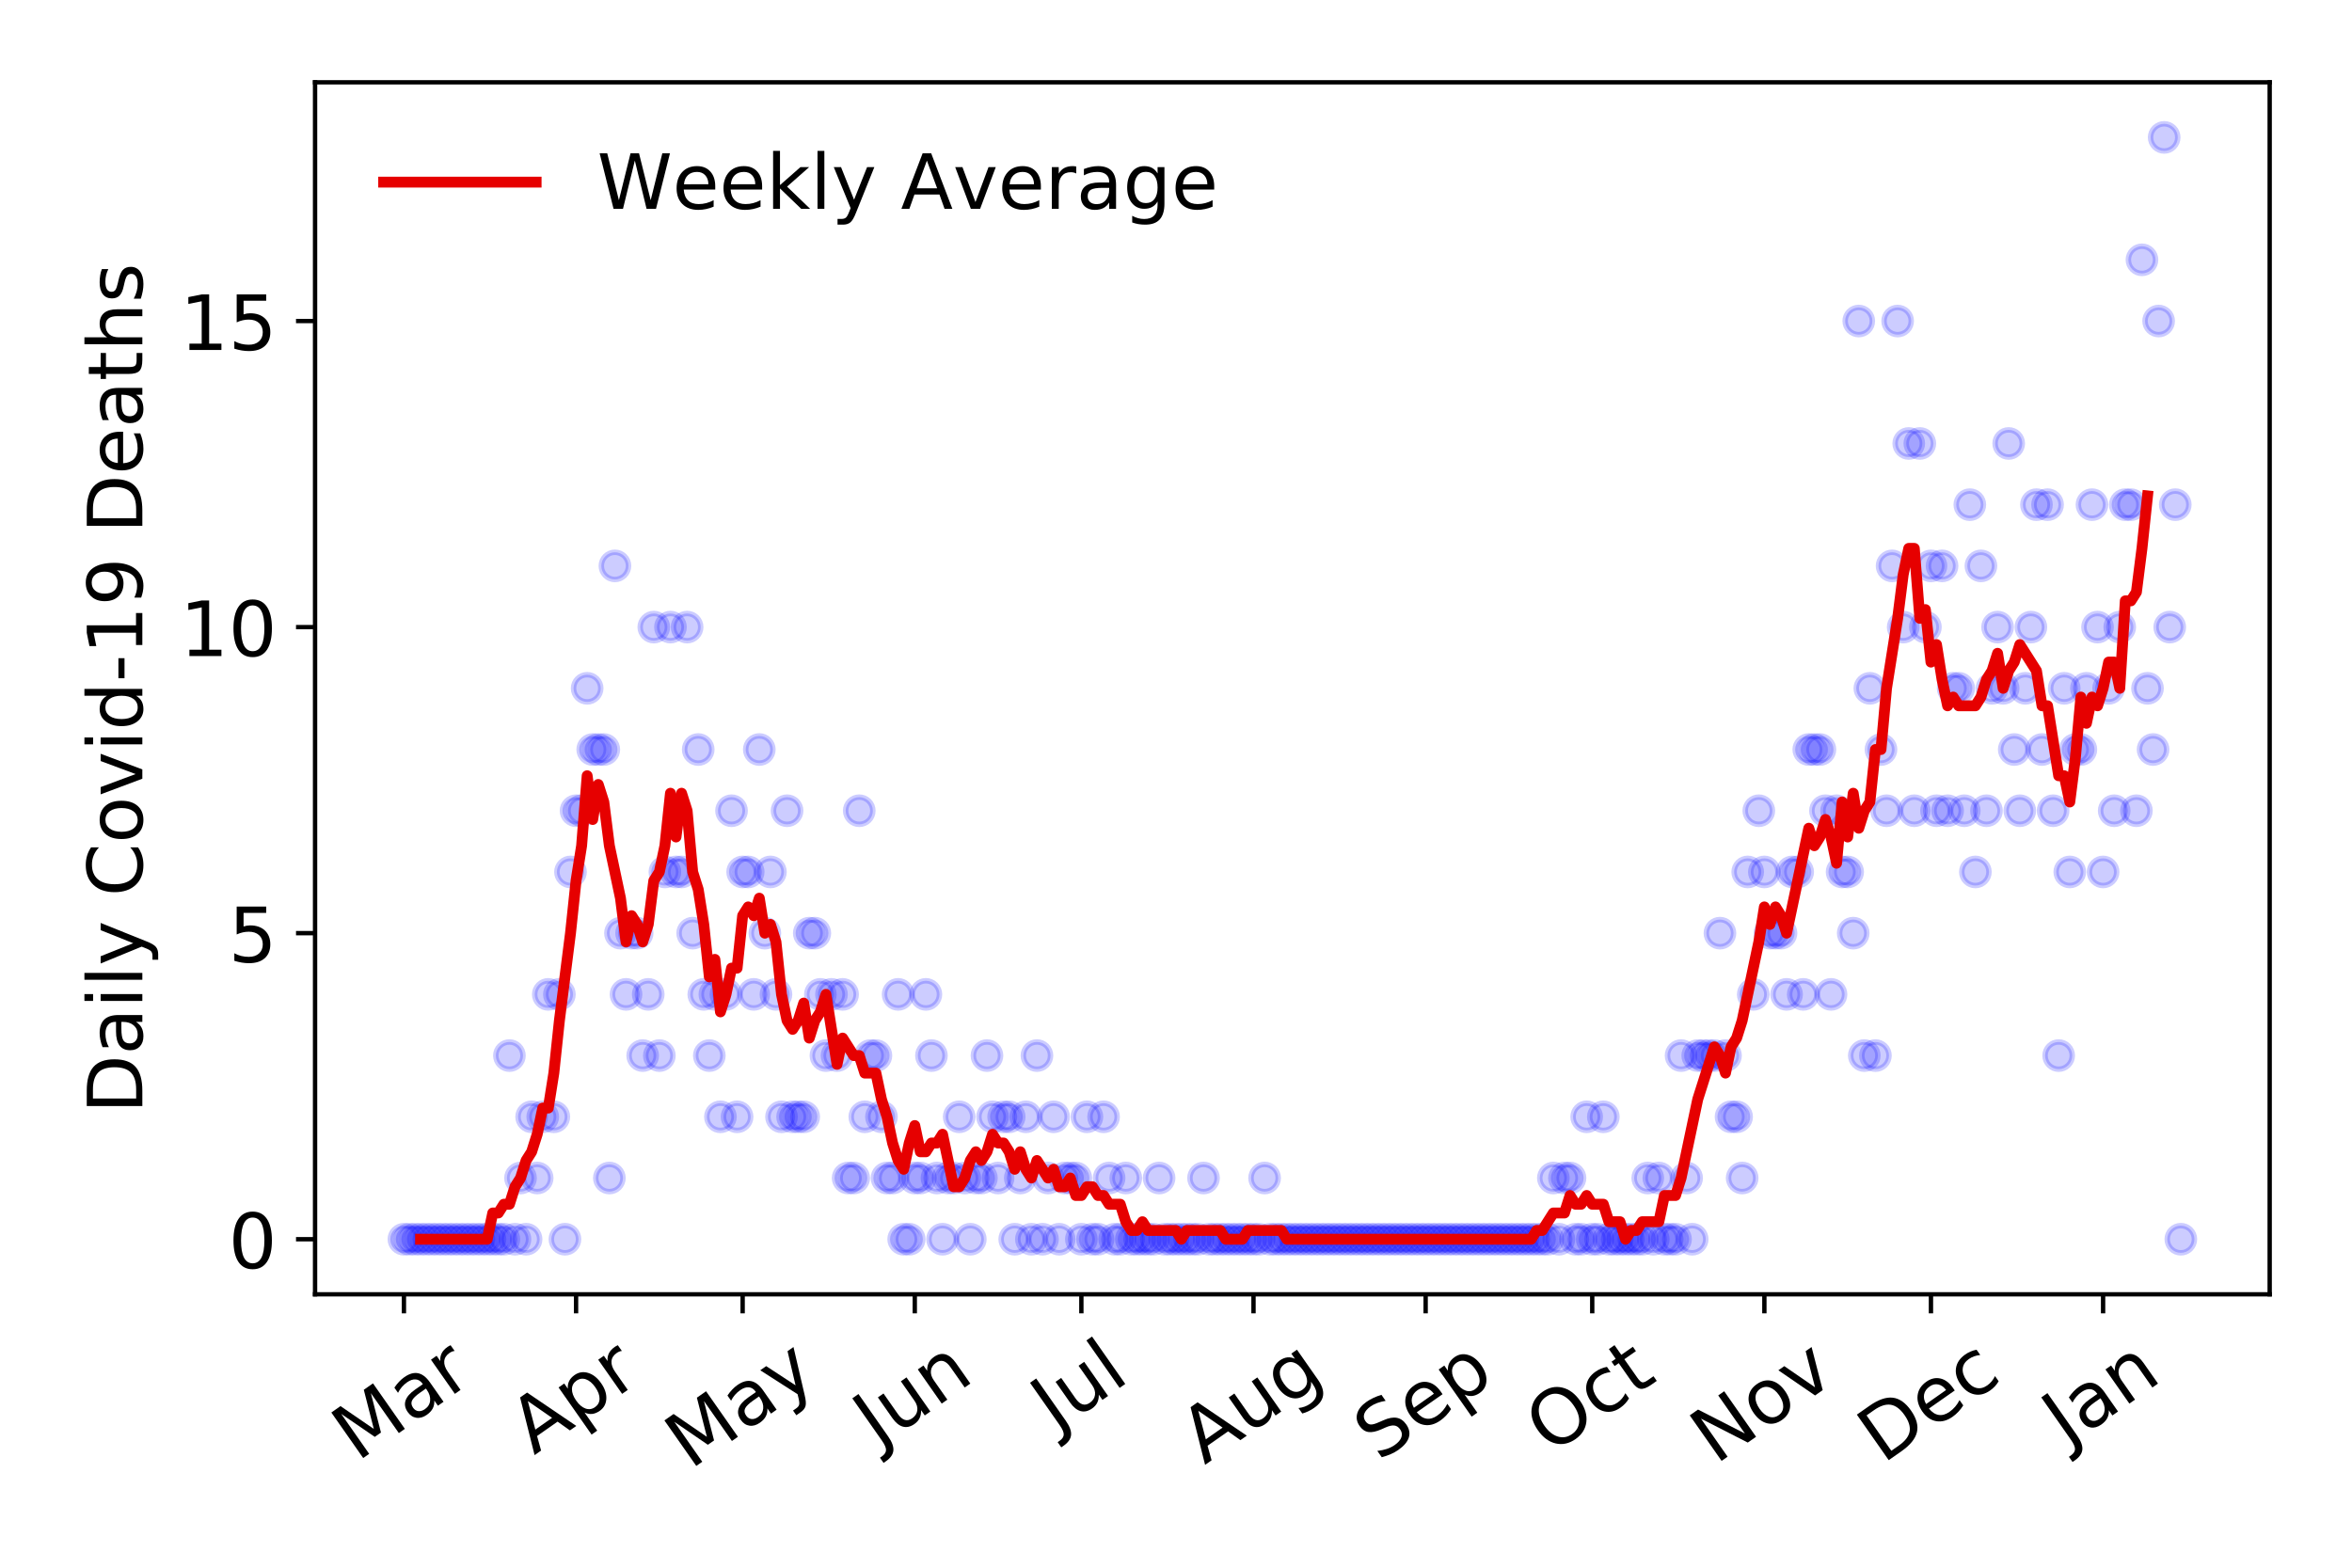 <?xml version="1.0" encoding="utf-8" standalone="no"?>
<!DOCTYPE svg PUBLIC "-//W3C//DTD SVG 1.1//EN"
  "http://www.w3.org/Graphics/SVG/1.1/DTD/svg11.dtd">
<!-- Created with matplotlib (https://matplotlib.org/) -->
<svg height="288pt" version="1.1" viewBox="0 0 432 288" width="432pt" xmlns="http://www.w3.org/2000/svg" xmlns:xlink="http://www.w3.org/1999/xlink">
 <defs>
  <style type="text/css">
*{stroke-linecap:butt;stroke-linejoin:round;}
  </style>
 </defs>
 <g id="figure_1">
  <g id="patch_1">
   <path d="M 0 288 
L 432 288 
L 432 0 
L 0 0 
z
" style="fill:#ffffff;"/>
  </g>
  <g id="axes_1">
   <g id="patch_2">
    <path d="M 57.87 237.778 
L 416.88 237.778 
L 416.88 15.12 
L 57.87 15.12 
z
" style="fill:#ffffff;"/>
   </g>
   <g id="matplotlib.axis_1">
    <g id="xtick_1">
     <g id="line2d_1">
      <defs>
       <path d="M 0 0 
L 0 3.5 
" id="m27e8f70643" style="stroke:#000000;stroke-width:0.8;"/>
      </defs>
      <g>
       <use style="stroke:#000000;stroke-width:0.8;" x="74.189" xlink:href="#m27e8f70643" y="237.778"/>
      </g>
     </g>
     <g id="text_1">
      <!-- Mar -->
      <defs>
       <path d="M 9.812 72.906 
L 24.516 72.906 
L 43.109 23.297 
L 61.812 72.906 
L 76.516 72.906 
L 76.516 0 
L 66.891 0 
L 66.891 64.016 
L 48.094 14.016 
L 38.188 14.016 
L 19.391 64.016 
L 19.391 0 
L 9.812 0 
z
" id="DejaVuSans-77"/>
       <path d="M 34.281 27.484 
Q 23.391 27.484 19.188 25 
Q 14.984 22.516 14.984 16.5 
Q 14.984 11.719 18.141 8.906 
Q 21.297 6.109 26.703 6.109 
Q 34.188 6.109 38.703 11.406 
Q 43.219 16.703 43.219 25.484 
L 43.219 27.484 
z
M 52.203 31.203 
L 52.203 0 
L 43.219 0 
L 43.219 8.297 
Q 40.141 3.328 35.547 0.953 
Q 30.953 -1.422 24.312 -1.422 
Q 15.922 -1.422 10.953 3.297 
Q 6 8.016 6 15.922 
Q 6 25.141 12.172 29.828 
Q 18.359 34.516 30.609 34.516 
L 43.219 34.516 
L 43.219 35.406 
Q 43.219 41.609 39.141 45 
Q 35.062 48.391 27.688 48.391 
Q 23 48.391 18.547 47.266 
Q 14.109 46.141 10.016 43.891 
L 10.016 52.203 
Q 14.938 54.109 19.578 55.047 
Q 24.219 56 28.609 56 
Q 40.484 56 46.344 49.844 
Q 52.203 43.703 52.203 31.203 
z
" id="DejaVuSans-97"/>
       <path d="M 41.109 46.297 
Q 39.594 47.172 37.812 47.578 
Q 36.031 48 33.891 48 
Q 26.266 48 22.188 43.047 
Q 18.109 38.094 18.109 28.812 
L 18.109 0 
L 9.078 0 
L 9.078 54.688 
L 18.109 54.688 
L 18.109 46.188 
Q 20.953 51.172 25.484 53.578 
Q 30.031 56 36.531 56 
Q 37.453 56 38.578 55.875 
Q 39.703 55.766 41.062 55.516 
z
" id="DejaVuSans-114"/>
      </defs>
      <g transform="translate(65.586 268.643)rotate(-35)scale(0.14 -0.14)">
       <use xlink:href="#DejaVuSans-77"/>
       <use x="86.279" xlink:href="#DejaVuSans-97"/>
       <use x="147.559" xlink:href="#DejaVuSans-114"/>
      </g>
     </g>
    </g>
    <g id="xtick_2">
     <g id="line2d_2">
      <g>
       <use style="stroke:#000000;stroke-width:0.8;" x="105.806" xlink:href="#m27e8f70643" y="237.778"/>
      </g>
     </g>
     <g id="text_2">
      <!-- Apr -->
      <defs>
       <path d="M 34.188 63.188 
L 20.797 26.906 
L 47.609 26.906 
z
M 28.609 72.906 
L 39.797 72.906 
L 67.578 0 
L 57.328 0 
L 50.688 18.703 
L 17.828 18.703 
L 11.188 0 
L 0.781 0 
z
" id="DejaVuSans-65"/>
       <path d="M 18.109 8.203 
L 18.109 -20.797 
L 9.078 -20.797 
L 9.078 54.688 
L 18.109 54.688 
L 18.109 46.391 
Q 20.953 51.266 25.266 53.625 
Q 29.594 56 35.594 56 
Q 45.562 56 51.781 48.094 
Q 58.016 40.188 58.016 27.297 
Q 58.016 14.406 51.781 6.484 
Q 45.562 -1.422 35.594 -1.422 
Q 29.594 -1.422 25.266 0.953 
Q 20.953 3.328 18.109 8.203 
z
M 48.688 27.297 
Q 48.688 37.203 44.609 42.844 
Q 40.531 48.484 33.406 48.484 
Q 26.266 48.484 22.188 42.844 
Q 18.109 37.203 18.109 27.297 
Q 18.109 17.391 22.188 11.75 
Q 26.266 6.109 33.406 6.109 
Q 40.531 6.109 44.609 11.75 
Q 48.688 17.391 48.688 27.297 
z
" id="DejaVuSans-112"/>
      </defs>
      <g transform="translate(98.102 267.384)rotate(-35)scale(0.14 -0.14)">
       <use xlink:href="#DejaVuSans-65"/>
       <use x="68.408" xlink:href="#DejaVuSans-112"/>
       <use x="131.885" xlink:href="#DejaVuSans-114"/>
      </g>
     </g>
    </g>
    <g id="xtick_3">
     <g id="line2d_3">
      <g>
       <use style="stroke:#000000;stroke-width:0.8;" x="136.403" xlink:href="#m27e8f70643" y="237.778"/>
      </g>
     </g>
     <g id="text_3">
      <!-- May -->
      <defs>
       <path d="M 32.172 -5.078 
Q 28.375 -14.844 24.75 -17.812 
Q 21.141 -20.797 15.094 -20.797 
L 7.906 -20.797 
L 7.906 -13.281 
L 13.188 -13.281 
Q 16.891 -13.281 18.938 -11.516 
Q 21 -9.766 23.484 -3.219 
L 25.094 0.875 
L 2.984 54.688 
L 12.5 54.688 
L 29.594 11.922 
L 46.688 54.688 
L 56.203 54.688 
z
" id="DejaVuSans-121"/>
      </defs>
      <g transform="translate(126.764 270.094)rotate(-35)scale(0.14 -0.14)">
       <use xlink:href="#DejaVuSans-77"/>
       <use x="86.279" xlink:href="#DejaVuSans-97"/>
       <use x="147.559" xlink:href="#DejaVuSans-121"/>
      </g>
     </g>
    </g>
    <g id="xtick_4">
     <g id="line2d_4">
      <g>
       <use style="stroke:#000000;stroke-width:0.8;" x="168.021" xlink:href="#m27e8f70643" y="237.778"/>
      </g>
     </g>
     <g id="text_4">
      <!-- Jun -->
      <defs>
       <path d="M 9.812 72.906 
L 19.672 72.906 
L 19.672 5.078 
Q 19.672 -8.109 14.672 -14.062 
Q 9.672 -20.016 -1.422 -20.016 
L -5.172 -20.016 
L -5.172 -11.719 
L -2.094 -11.719 
Q 4.438 -11.719 7.125 -8.047 
Q 9.812 -4.391 9.812 5.078 
z
" id="DejaVuSans-74"/>
       <path d="M 8.5 21.578 
L 8.5 54.688 
L 17.484 54.688 
L 17.484 21.922 
Q 17.484 14.156 20.5 10.266 
Q 23.531 6.391 29.594 6.391 
Q 36.859 6.391 41.078 11.031 
Q 45.312 15.672 45.312 23.688 
L 45.312 54.688 
L 54.297 54.688 
L 54.297 0 
L 45.312 0 
L 45.312 8.406 
Q 42.047 3.422 37.719 1 
Q 33.406 -1.422 27.688 -1.422 
Q 18.266 -1.422 13.375 4.438 
Q 8.5 10.297 8.5 21.578 
z
M 31.109 56 
z
" id="DejaVuSans-117"/>
       <path d="M 54.891 33.016 
L 54.891 0 
L 45.906 0 
L 45.906 32.719 
Q 45.906 40.484 42.875 44.328 
Q 39.844 48.188 33.797 48.188 
Q 26.516 48.188 22.312 43.547 
Q 18.109 38.922 18.109 30.906 
L 18.109 0 
L 9.078 0 
L 9.078 54.688 
L 18.109 54.688 
L 18.109 46.188 
Q 21.344 51.125 25.703 53.562 
Q 30.078 56 35.797 56 
Q 45.219 56 50.047 50.172 
Q 54.891 44.344 54.891 33.016 
z
" id="DejaVuSans-110"/>
      </defs>
      <g transform="translate(161.277 266.039)rotate(-35)scale(0.14 -0.14)">
       <use xlink:href="#DejaVuSans-74"/>
       <use x="29.492" xlink:href="#DejaVuSans-117"/>
       <use x="92.871" xlink:href="#DejaVuSans-110"/>
      </g>
     </g>
    </g>
    <g id="xtick_5">
     <g id="line2d_5">
      <g>
       <use style="stroke:#000000;stroke-width:0.8;" x="198.618" xlink:href="#m27e8f70643" y="237.778"/>
      </g>
     </g>
     <g id="text_5">
      <!-- Jul -->
      <defs>
       <path d="M 9.422 75.984 
L 18.406 75.984 
L 18.406 0 
L 9.422 0 
z
" id="DejaVuSans-108"/>
      </defs>
      <g transform="translate(193.916 263.181)rotate(-35)scale(0.14 -0.14)">
       <use xlink:href="#DejaVuSans-74"/>
       <use x="29.492" xlink:href="#DejaVuSans-117"/>
       <use x="92.871" xlink:href="#DejaVuSans-108"/>
      </g>
     </g>
    </g>
    <g id="xtick_6">
     <g id="line2d_6">
      <g>
       <use style="stroke:#000000;stroke-width:0.8;" x="230.236" xlink:href="#m27e8f70643" y="237.778"/>
      </g>
     </g>
     <g id="text_6">
      <!-- Aug -->
      <defs>
       <path d="M 45.406 27.984 
Q 45.406 37.75 41.375 43.109 
Q 37.359 48.484 30.078 48.484 
Q 22.859 48.484 18.828 43.109 
Q 14.797 37.75 14.797 27.984 
Q 14.797 18.266 18.828 12.891 
Q 22.859 7.516 30.078 7.516 
Q 37.359 7.516 41.375 12.891 
Q 45.406 18.266 45.406 27.984 
z
M 54.391 6.781 
Q 54.391 -7.172 48.188 -13.984 
Q 42 -20.797 29.203 -20.797 
Q 24.469 -20.797 20.266 -20.094 
Q 16.062 -19.391 12.109 -17.922 
L 12.109 -9.188 
Q 16.062 -11.328 19.922 -12.344 
Q 23.781 -13.375 27.781 -13.375 
Q 36.625 -13.375 41.016 -8.766 
Q 45.406 -4.156 45.406 5.172 
L 45.406 9.625 
Q 42.625 4.781 38.281 2.391 
Q 33.938 0 27.875 0 
Q 17.828 0 11.672 7.656 
Q 5.516 15.328 5.516 27.984 
Q 5.516 40.672 11.672 48.328 
Q 17.828 56 27.875 56 
Q 33.938 56 38.281 53.609 
Q 42.625 51.219 45.406 46.391 
L 45.406 54.688 
L 54.391 54.688 
z
" id="DejaVuSans-103"/>
      </defs>
      <g transform="translate(221.255 269.172)rotate(-35)scale(0.14 -0.14)">
       <use xlink:href="#DejaVuSans-65"/>
       <use x="68.408" xlink:href="#DejaVuSans-117"/>
       <use x="131.787" xlink:href="#DejaVuSans-103"/>
      </g>
     </g>
    </g>
    <g id="xtick_7">
     <g id="line2d_7">
      <g>
       <use style="stroke:#000000;stroke-width:0.8;" x="261.853" xlink:href="#m27e8f70643" y="237.778"/>
      </g>
     </g>
     <g id="text_7">
      <!-- Sep -->
      <defs>
       <path d="M 53.516 70.516 
L 53.516 60.891 
Q 47.906 63.578 42.922 64.891 
Q 37.938 66.219 33.297 66.219 
Q 25.25 66.219 20.875 63.094 
Q 16.5 59.969 16.5 54.203 
Q 16.5 49.359 19.406 46.891 
Q 22.312 44.438 30.422 42.922 
L 36.375 41.703 
Q 47.406 39.594 52.656 34.297 
Q 57.906 29 57.906 20.125 
Q 57.906 9.516 50.797 4.047 
Q 43.703 -1.422 29.984 -1.422 
Q 24.812 -1.422 18.969 -0.25 
Q 13.141 0.922 6.891 3.219 
L 6.891 13.375 
Q 12.891 10.016 18.656 8.297 
Q 24.422 6.594 29.984 6.594 
Q 38.422 6.594 43.016 9.906 
Q 47.609 13.234 47.609 19.391 
Q 47.609 24.75 44.312 27.781 
Q 41.016 30.812 33.5 32.328 
L 27.484 33.5 
Q 16.453 35.688 11.516 40.375 
Q 6.594 45.062 6.594 53.422 
Q 6.594 63.094 13.406 68.656 
Q 20.219 74.219 32.172 74.219 
Q 37.312 74.219 42.625 73.281 
Q 47.953 72.359 53.516 70.516 
z
" id="DejaVuSans-83"/>
       <path d="M 56.203 29.594 
L 56.203 25.203 
L 14.891 25.203 
Q 15.484 15.922 20.484 11.062 
Q 25.484 6.203 34.422 6.203 
Q 39.594 6.203 44.453 7.469 
Q 49.312 8.734 54.109 11.281 
L 54.109 2.781 
Q 49.266 0.734 44.188 -0.344 
Q 39.109 -1.422 33.891 -1.422 
Q 20.797 -1.422 13.156 6.188 
Q 5.516 13.812 5.516 26.812 
Q 5.516 40.234 12.766 48.109 
Q 20.016 56 32.328 56 
Q 43.359 56 49.781 48.891 
Q 56.203 41.797 56.203 29.594 
z
M 47.219 32.234 
Q 47.125 39.594 43.094 43.984 
Q 39.062 48.391 32.422 48.391 
Q 24.906 48.391 20.391 44.141 
Q 15.875 39.891 15.188 32.172 
z
" id="DejaVuSans-101"/>
      </defs>
      <g transform="translate(253.26 268.629)rotate(-35)scale(0.14 -0.14)">
       <use xlink:href="#DejaVuSans-83"/>
       <use x="63.477" xlink:href="#DejaVuSans-101"/>
       <use x="125" xlink:href="#DejaVuSans-112"/>
      </g>
     </g>
    </g>
    <g id="xtick_8">
     <g id="line2d_8">
      <g>
       <use style="stroke:#000000;stroke-width:0.8;" x="292.45" xlink:href="#m27e8f70643" y="237.778"/>
      </g>
     </g>
     <g id="text_8">
      <!-- Oct -->
      <defs>
       <path d="M 39.406 66.219 
Q 28.656 66.219 22.328 58.203 
Q 16.016 50.203 16.016 36.375 
Q 16.016 22.609 22.328 14.594 
Q 28.656 6.594 39.406 6.594 
Q 50.141 6.594 56.422 14.594 
Q 62.703 22.609 62.703 36.375 
Q 62.703 50.203 56.422 58.203 
Q 50.141 66.219 39.406 66.219 
z
M 39.406 74.219 
Q 54.734 74.219 63.906 63.938 
Q 73.094 53.656 73.094 36.375 
Q 73.094 19.141 63.906 8.859 
Q 54.734 -1.422 39.406 -1.422 
Q 24.031 -1.422 14.812 8.828 
Q 5.609 19.094 5.609 36.375 
Q 5.609 53.656 14.812 63.938 
Q 24.031 74.219 39.406 74.219 
z
" id="DejaVuSans-79"/>
       <path d="M 48.781 52.594 
L 48.781 44.188 
Q 44.969 46.297 41.141 47.344 
Q 37.312 48.391 33.406 48.391 
Q 24.656 48.391 19.812 42.844 
Q 14.984 37.312 14.984 27.297 
Q 14.984 17.281 19.812 11.734 
Q 24.656 6.203 33.406 6.203 
Q 37.312 6.203 41.141 7.25 
Q 44.969 8.297 48.781 10.406 
L 48.781 2.094 
Q 45.016 0.344 40.984 -0.531 
Q 36.969 -1.422 32.422 -1.422 
Q 20.062 -1.422 12.781 6.344 
Q 5.516 14.109 5.516 27.297 
Q 5.516 40.672 12.859 48.328 
Q 20.219 56 33.016 56 
Q 37.156 56 41.109 55.141 
Q 45.062 54.297 48.781 52.594 
z
" id="DejaVuSans-99"/>
       <path d="M 18.312 70.219 
L 18.312 54.688 
L 36.812 54.688 
L 36.812 47.703 
L 18.312 47.703 
L 18.312 18.016 
Q 18.312 11.328 20.141 9.422 
Q 21.969 7.516 27.594 7.516 
L 36.812 7.516 
L 36.812 0 
L 27.594 0 
Q 17.188 0 13.234 3.875 
Q 9.281 7.766 9.281 18.016 
L 9.281 47.703 
L 2.688 47.703 
L 2.688 54.688 
L 9.281 54.688 
L 9.281 70.219 
z
" id="DejaVuSans-116"/>
      </defs>
      <g transform="translate(284.752 267.377)rotate(-35)scale(0.14 -0.14)">
       <use xlink:href="#DejaVuSans-79"/>
       <use x="78.711" xlink:href="#DejaVuSans-99"/>
       <use x="133.691" xlink:href="#DejaVuSans-116"/>
      </g>
     </g>
    </g>
    <g id="xtick_9">
     <g id="line2d_9">
      <g>
       <use style="stroke:#000000;stroke-width:0.8;" x="324.068" xlink:href="#m27e8f70643" y="237.778"/>
      </g>
     </g>
     <g id="text_9">
      <!-- Nov -->
      <defs>
       <path d="M 9.812 72.906 
L 23.094 72.906 
L 55.422 11.922 
L 55.422 72.906 
L 64.984 72.906 
L 64.984 0 
L 51.703 0 
L 19.391 60.984 
L 19.391 0 
L 9.812 0 
z
" id="DejaVuSans-78"/>
       <path d="M 30.609 48.391 
Q 23.391 48.391 19.188 42.75 
Q 14.984 37.109 14.984 27.297 
Q 14.984 17.484 19.156 11.844 
Q 23.344 6.203 30.609 6.203 
Q 37.797 6.203 41.984 11.859 
Q 46.188 17.531 46.188 27.297 
Q 46.188 37.016 41.984 42.703 
Q 37.797 48.391 30.609 48.391 
z
M 30.609 56 
Q 42.328 56 49.016 48.375 
Q 55.719 40.766 55.719 27.297 
Q 55.719 13.875 49.016 6.219 
Q 42.328 -1.422 30.609 -1.422 
Q 18.844 -1.422 12.172 6.219 
Q 5.516 13.875 5.516 27.297 
Q 5.516 40.766 12.172 48.375 
Q 18.844 56 30.609 56 
z
" id="DejaVuSans-111"/>
       <path d="M 2.984 54.688 
L 12.5 54.688 
L 29.594 8.797 
L 46.688 54.688 
L 56.203 54.688 
L 35.688 0 
L 23.484 0 
z
" id="DejaVuSans-118"/>
      </defs>
      <g transform="translate(315.091 269.166)rotate(-35)scale(0.14 -0.14)">
       <use xlink:href="#DejaVuSans-78"/>
       <use x="74.805" xlink:href="#DejaVuSans-111"/>
       <use x="135.986" xlink:href="#DejaVuSans-118"/>
      </g>
     </g>
    </g>
    <g id="xtick_10">
     <g id="line2d_10">
      <g>
       <use style="stroke:#000000;stroke-width:0.8;" x="354.665" xlink:href="#m27e8f70643" y="237.778"/>
      </g>
     </g>
     <g id="text_10">
      <!-- Dec -->
      <defs>
       <path d="M 19.672 64.797 
L 19.672 8.109 
L 31.594 8.109 
Q 46.688 8.109 53.688 14.938 
Q 60.688 21.781 60.688 36.531 
Q 60.688 51.172 53.688 57.984 
Q 46.688 64.797 31.594 64.797 
z
M 9.812 72.906 
L 30.078 72.906 
Q 51.266 72.906 61.172 64.094 
Q 71.094 55.281 71.094 36.531 
Q 71.094 17.672 61.125 8.828 
Q 51.172 0 30.078 0 
L 9.812 0 
z
" id="DejaVuSans-68"/>
      </defs>
      <g transform="translate(345.785 269.032)rotate(-35)scale(0.14 -0.14)">
       <use xlink:href="#DejaVuSans-68"/>
       <use x="77.002" xlink:href="#DejaVuSans-101"/>
       <use x="138.525" xlink:href="#DejaVuSans-99"/>
      </g>
     </g>
    </g>
    <g id="xtick_11">
     <g id="line2d_11">
      <g>
       <use style="stroke:#000000;stroke-width:0.8;" x="386.283" xlink:href="#m27e8f70643" y="237.778"/>
      </g>
     </g>
     <g id="text_11">
      <!-- Jan -->
      <g transform="translate(379.659 265.871)rotate(-35)scale(0.14 -0.14)">
       <use xlink:href="#DejaVuSans-74"/>
       <use x="29.492" xlink:href="#DejaVuSans-97"/>
       <use x="90.771" xlink:href="#DejaVuSans-110"/>
      </g>
     </g>
    </g>
   </g>
   <g id="matplotlib.axis_2">
    <g id="ytick_1">
     <g id="line2d_12">
      <defs>
       <path d="M 0 0 
L -3.5 0 
" id="m0eaa0dbde5" style="stroke:#000000;stroke-width:0.8;"/>
      </defs>
      <g>
       <use style="stroke:#000000;stroke-width:0.8;" x="57.87" xlink:href="#m0eaa0dbde5" y="227.657"/>
      </g>
     </g>
     <g id="text_12">
      <!-- 0 -->
      <defs>
       <path d="M 31.781 66.406 
Q 24.172 66.406 20.328 58.906 
Q 16.5 51.422 16.5 36.375 
Q 16.5 21.391 20.328 13.891 
Q 24.172 6.391 31.781 6.391 
Q 39.453 6.391 43.281 13.891 
Q 47.125 21.391 47.125 36.375 
Q 47.125 51.422 43.281 58.906 
Q 39.453 66.406 31.781 66.406 
z
M 31.781 74.219 
Q 44.047 74.219 50.516 64.516 
Q 56.984 54.828 56.984 36.375 
Q 56.984 17.969 50.516 8.266 
Q 44.047 -1.422 31.781 -1.422 
Q 19.531 -1.422 13.062 8.266 
Q 6.594 17.969 6.594 36.375 
Q 6.594 54.828 13.062 64.516 
Q 19.531 74.219 31.781 74.219 
z
" id="DejaVuSans-48"/>
      </defs>
      <g transform="translate(41.962 232.976)scale(0.14 -0.14)">
       <use xlink:href="#DejaVuSans-48"/>
      </g>
     </g>
    </g>
    <g id="ytick_2">
     <g id="line2d_13">
      <g>
       <use style="stroke:#000000;stroke-width:0.8;" x="57.87" xlink:href="#m0eaa0dbde5" y="171.431"/>
      </g>
     </g>
     <g id="text_13">
      <!-- 5 -->
      <defs>
       <path d="M 10.797 72.906 
L 49.516 72.906 
L 49.516 64.594 
L 19.828 64.594 
L 19.828 46.734 
Q 21.969 47.469 24.109 47.828 
Q 26.266 48.188 28.422 48.188 
Q 40.625 48.188 47.75 41.5 
Q 54.891 34.812 54.891 23.391 
Q 54.891 11.625 47.562 5.094 
Q 40.234 -1.422 26.906 -1.422 
Q 22.312 -1.422 17.547 -0.641 
Q 12.797 0.141 7.719 1.703 
L 7.719 11.625 
Q 12.109 9.234 16.797 8.062 
Q 21.484 6.891 26.703 6.891 
Q 35.156 6.891 40.078 11.328 
Q 45.016 15.766 45.016 23.391 
Q 45.016 31 40.078 35.438 
Q 35.156 39.891 26.703 39.891 
Q 22.75 39.891 18.812 39.016 
Q 14.891 38.141 10.797 36.281 
z
" id="DejaVuSans-53"/>
      </defs>
      <g transform="translate(41.962 176.749)scale(0.14 -0.14)">
       <use xlink:href="#DejaVuSans-53"/>
      </g>
     </g>
    </g>
    <g id="ytick_3">
     <g id="line2d_14">
      <g>
       <use style="stroke:#000000;stroke-width:0.8;" x="57.87" xlink:href="#m0eaa0dbde5" y="115.204"/>
      </g>
     </g>
     <g id="text_14">
      <!-- 10 -->
      <defs>
       <path d="M 12.406 8.297 
L 28.516 8.297 
L 28.516 63.922 
L 10.984 60.406 
L 10.984 69.391 
L 28.422 72.906 
L 38.281 72.906 
L 38.281 8.297 
L 54.391 8.297 
L 54.391 0 
L 12.406 0 
z
" id="DejaVuSans-49"/>
      </defs>
      <g transform="translate(33.055 120.523)scale(0.14 -0.14)">
       <use xlink:href="#DejaVuSans-49"/>
       <use x="63.623" xlink:href="#DejaVuSans-48"/>
      </g>
     </g>
    </g>
    <g id="ytick_4">
     <g id="line2d_15">
      <g>
       <use style="stroke:#000000;stroke-width:0.8;" x="57.87" xlink:href="#m0eaa0dbde5" y="58.977"/>
      </g>
     </g>
     <g id="text_15">
      <!-- 15 -->
      <g transform="translate(33.055 64.296)scale(0.14 -0.14)">
       <use xlink:href="#DejaVuSans-49"/>
       <use x="63.623" xlink:href="#DejaVuSans-53"/>
      </g>
     </g>
    </g>
    <g id="text_16">
     <!-- Daily Covid-19 Deaths -->
     <defs>
      <path d="M 9.422 54.688 
L 18.406 54.688 
L 18.406 0 
L 9.422 0 
z
M 9.422 75.984 
L 18.406 75.984 
L 18.406 64.594 
L 9.422 64.594 
z
" id="DejaVuSans-105"/>
      <path id="DejaVuSans-32"/>
      <path d="M 64.406 67.281 
L 64.406 56.891 
Q 59.422 61.531 53.781 63.812 
Q 48.141 66.109 41.797 66.109 
Q 29.297 66.109 22.656 58.469 
Q 16.016 50.828 16.016 36.375 
Q 16.016 21.969 22.656 14.328 
Q 29.297 6.688 41.797 6.688 
Q 48.141 6.688 53.781 8.984 
Q 59.422 11.281 64.406 15.922 
L 64.406 5.609 
Q 59.234 2.094 53.438 0.328 
Q 47.656 -1.422 41.219 -1.422 
Q 24.656 -1.422 15.125 8.703 
Q 5.609 18.844 5.609 36.375 
Q 5.609 53.953 15.125 64.078 
Q 24.656 74.219 41.219 74.219 
Q 47.75 74.219 53.531 72.484 
Q 59.328 70.75 64.406 67.281 
z
" id="DejaVuSans-67"/>
      <path d="M 45.406 46.391 
L 45.406 75.984 
L 54.391 75.984 
L 54.391 0 
L 45.406 0 
L 45.406 8.203 
Q 42.578 3.328 38.25 0.953 
Q 33.938 -1.422 27.875 -1.422 
Q 17.969 -1.422 11.734 6.484 
Q 5.516 14.406 5.516 27.297 
Q 5.516 40.188 11.734 48.094 
Q 17.969 56 27.875 56 
Q 33.938 56 38.25 53.625 
Q 42.578 51.266 45.406 46.391 
z
M 14.797 27.297 
Q 14.797 17.391 18.875 11.75 
Q 22.953 6.109 30.078 6.109 
Q 37.203 6.109 41.297 11.75 
Q 45.406 17.391 45.406 27.297 
Q 45.406 37.203 41.297 42.844 
Q 37.203 48.484 30.078 48.484 
Q 22.953 48.484 18.875 42.844 
Q 14.797 37.203 14.797 27.297 
z
" id="DejaVuSans-100"/>
      <path d="M 4.891 31.391 
L 31.203 31.391 
L 31.203 23.391 
L 4.891 23.391 
z
" id="DejaVuSans-45"/>
      <path d="M 10.984 1.516 
L 10.984 10.5 
Q 14.703 8.734 18.5 7.812 
Q 22.312 6.891 25.984 6.891 
Q 35.75 6.891 40.891 13.453 
Q 46.047 20.016 46.781 33.406 
Q 43.953 29.203 39.594 26.953 
Q 35.25 24.703 29.984 24.703 
Q 19.047 24.703 12.672 31.312 
Q 6.297 37.938 6.297 49.422 
Q 6.297 60.641 12.938 67.422 
Q 19.578 74.219 30.609 74.219 
Q 43.266 74.219 49.922 64.516 
Q 56.594 54.828 56.594 36.375 
Q 56.594 19.141 48.406 8.859 
Q 40.234 -1.422 26.422 -1.422 
Q 22.703 -1.422 18.891 -0.688 
Q 15.094 0.047 10.984 1.516 
z
M 30.609 32.422 
Q 37.25 32.422 41.125 36.953 
Q 45.016 41.5 45.016 49.422 
Q 45.016 57.281 41.125 61.844 
Q 37.25 66.406 30.609 66.406 
Q 23.969 66.406 20.094 61.844 
Q 16.219 57.281 16.219 49.422 
Q 16.219 41.5 20.094 36.953 
Q 23.969 32.422 30.609 32.422 
z
" id="DejaVuSans-57"/>
      <path d="M 54.891 33.016 
L 54.891 0 
L 45.906 0 
L 45.906 32.719 
Q 45.906 40.484 42.875 44.328 
Q 39.844 48.188 33.797 48.188 
Q 26.516 48.188 22.312 43.547 
Q 18.109 38.922 18.109 30.906 
L 18.109 0 
L 9.078 0 
L 9.078 75.984 
L 18.109 75.984 
L 18.109 46.188 
Q 21.344 51.125 25.703 53.562 
Q 30.078 56 35.797 56 
Q 45.219 56 50.047 50.172 
Q 54.891 44.344 54.891 33.016 
z
" id="DejaVuSans-104"/>
      <path d="M 44.281 53.078 
L 44.281 44.578 
Q 40.484 46.531 36.375 47.5 
Q 32.281 48.484 27.875 48.484 
Q 21.188 48.484 17.844 46.438 
Q 14.5 44.391 14.5 40.281 
Q 14.5 37.156 16.891 35.375 
Q 19.281 33.594 26.516 31.984 
L 29.594 31.297 
Q 39.156 29.25 43.188 25.516 
Q 47.219 21.781 47.219 15.094 
Q 47.219 7.469 41.188 3.016 
Q 35.156 -1.422 24.609 -1.422 
Q 20.219 -1.422 15.453 -0.562 
Q 10.688 0.297 5.422 2 
L 5.422 11.281 
Q 10.406 8.688 15.234 7.391 
Q 20.062 6.109 24.812 6.109 
Q 31.156 6.109 34.562 8.281 
Q 37.984 10.453 37.984 14.406 
Q 37.984 18.062 35.516 20.016 
Q 33.062 21.969 24.703 23.781 
L 21.578 24.516 
Q 13.234 26.266 9.516 29.906 
Q 5.812 33.547 5.812 39.891 
Q 5.812 47.609 11.281 51.797 
Q 16.75 56 26.812 56 
Q 31.781 56 36.172 55.266 
Q 40.578 54.547 44.281 53.078 
z
" id="DejaVuSans-115"/>
     </defs>
     <g transform="translate(26.143 204.56)rotate(-90)scale(0.14 -0.14)">
      <use xlink:href="#DejaVuSans-68"/>
      <use x="77.002" xlink:href="#DejaVuSans-97"/>
      <use x="138.281" xlink:href="#DejaVuSans-105"/>
      <use x="166.064" xlink:href="#DejaVuSans-108"/>
      <use x="193.848" xlink:href="#DejaVuSans-121"/>
      <use x="253.027" xlink:href="#DejaVuSans-32"/>
      <use x="284.814" xlink:href="#DejaVuSans-67"/>
      <use x="354.639" xlink:href="#DejaVuSans-111"/>
      <use x="415.82" xlink:href="#DejaVuSans-118"/>
      <use x="475" xlink:href="#DejaVuSans-105"/>
      <use x="502.783" xlink:href="#DejaVuSans-100"/>
      <use x="566.26" xlink:href="#DejaVuSans-45"/>
      <use x="602.344" xlink:href="#DejaVuSans-49"/>
      <use x="665.967" xlink:href="#DejaVuSans-57"/>
      <use x="729.59" xlink:href="#DejaVuSans-32"/>
      <use x="761.377" xlink:href="#DejaVuSans-68"/>
      <use x="838.379" xlink:href="#DejaVuSans-101"/>
      <use x="899.902" xlink:href="#DejaVuSans-97"/>
      <use x="961.182" xlink:href="#DejaVuSans-116"/>
      <use x="1000.391" xlink:href="#DejaVuSans-104"/>
      <use x="1063.77" xlink:href="#DejaVuSans-115"/>
     </g>
    </g>
   </g>
   <g id="line2d_16">
    <defs>
     <path d="M 0 2.5 
C 0.663 2.5 1.299 2.237 1.768 1.768 
C 2.237 1.299 2.5 0.663 2.5 0 
C 2.5 -0.663 2.237 -1.299 1.768 -1.768 
C 1.299 -2.237 0.663 -2.5 0 -2.5 
C -0.663 -2.5 -1.299 -2.237 -1.768 -1.768 
C -2.237 -1.299 -2.5 -0.663 -2.5 0 
C -2.5 0.663 -2.237 1.299 -1.768 1.768 
C -1.299 2.237 -0.663 2.5 0 2.5 
z
" id="m9a3f74f8f3" style="stroke:#0000ff;stroke-opacity:0.2;"/>
    </defs>
    <g clip-path="url(#p47264bd7e6)">
     <use style="fill:#0000ff;fill-opacity:0.2;stroke:#0000ff;stroke-opacity:0.2;" x="74.189" xlink:href="#m9a3f74f8f3" y="227.657"/>
     <use style="fill:#0000ff;fill-opacity:0.2;stroke:#0000ff;stroke-opacity:0.2;" x="75.209" xlink:href="#m9a3f74f8f3" y="227.657"/>
     <use style="fill:#0000ff;fill-opacity:0.2;stroke:#0000ff;stroke-opacity:0.2;" x="76.228" xlink:href="#m9a3f74f8f3" y="227.657"/>
     <use style="fill:#0000ff;fill-opacity:0.2;stroke:#0000ff;stroke-opacity:0.2;" x="77.248" xlink:href="#m9a3f74f8f3" y="227.657"/>
     <use style="fill:#0000ff;fill-opacity:0.2;stroke:#0000ff;stroke-opacity:0.2;" x="78.268" xlink:href="#m9a3f74f8f3" y="227.657"/>
     <use style="fill:#0000ff;fill-opacity:0.2;stroke:#0000ff;stroke-opacity:0.2;" x="79.288" xlink:href="#m9a3f74f8f3" y="227.657"/>
     <use style="fill:#0000ff;fill-opacity:0.2;stroke:#0000ff;stroke-opacity:0.2;" x="80.308" xlink:href="#m9a3f74f8f3" y="227.657"/>
     <use style="fill:#0000ff;fill-opacity:0.2;stroke:#0000ff;stroke-opacity:0.2;" x="81.328" xlink:href="#m9a3f74f8f3" y="227.657"/>
     <use style="fill:#0000ff;fill-opacity:0.2;stroke:#0000ff;stroke-opacity:0.2;" x="82.348" xlink:href="#m9a3f74f8f3" y="227.657"/>
     <use style="fill:#0000ff;fill-opacity:0.2;stroke:#0000ff;stroke-opacity:0.2;" x="83.368" xlink:href="#m9a3f74f8f3" y="227.657"/>
     <use style="fill:#0000ff;fill-opacity:0.2;stroke:#0000ff;stroke-opacity:0.2;" x="84.388" xlink:href="#m9a3f74f8f3" y="227.657"/>
     <use style="fill:#0000ff;fill-opacity:0.2;stroke:#0000ff;stroke-opacity:0.2;" x="85.408" xlink:href="#m9a3f74f8f3" y="227.657"/>
     <use style="fill:#0000ff;fill-opacity:0.2;stroke:#0000ff;stroke-opacity:0.2;" x="86.428" xlink:href="#m9a3f74f8f3" y="227.657"/>
     <use style="fill:#0000ff;fill-opacity:0.2;stroke:#0000ff;stroke-opacity:0.2;" x="87.448" xlink:href="#m9a3f74f8f3" y="227.657"/>
     <use style="fill:#0000ff;fill-opacity:0.2;stroke:#0000ff;stroke-opacity:0.2;" x="88.467" xlink:href="#m9a3f74f8f3" y="227.657"/>
     <use style="fill:#0000ff;fill-opacity:0.2;stroke:#0000ff;stroke-opacity:0.2;" x="89.487" xlink:href="#m9a3f74f8f3" y="227.657"/>
     <use style="fill:#0000ff;fill-opacity:0.2;stroke:#0000ff;stroke-opacity:0.2;" x="90.507" xlink:href="#m9a3f74f8f3" y="227.657"/>
     <use style="fill:#0000ff;fill-opacity:0.2;stroke:#0000ff;stroke-opacity:0.2;" x="91.527" xlink:href="#m9a3f74f8f3" y="227.657"/>
     <use style="fill:#0000ff;fill-opacity:0.2;stroke:#0000ff;stroke-opacity:0.2;" x="92.547" xlink:href="#m9a3f74f8f3" y="227.657"/>
     <use style="fill:#0000ff;fill-opacity:0.2;stroke:#0000ff;stroke-opacity:0.2;" x="93.567" xlink:href="#m9a3f74f8f3" y="193.921"/>
     <use style="fill:#0000ff;fill-opacity:0.2;stroke:#0000ff;stroke-opacity:0.2;" x="94.587" xlink:href="#m9a3f74f8f3" y="227.657"/>
     <use style="fill:#0000ff;fill-opacity:0.2;stroke:#0000ff;stroke-opacity:0.2;" x="95.607" xlink:href="#m9a3f74f8f3" y="216.412"/>
     <use style="fill:#0000ff;fill-opacity:0.2;stroke:#0000ff;stroke-opacity:0.2;" x="96.627" xlink:href="#m9a3f74f8f3" y="227.657"/>
     <use style="fill:#0000ff;fill-opacity:0.2;stroke:#0000ff;stroke-opacity:0.2;" x="97.647" xlink:href="#m9a3f74f8f3" y="205.167"/>
     <use style="fill:#0000ff;fill-opacity:0.2;stroke:#0000ff;stroke-opacity:0.2;" x="98.667" xlink:href="#m9a3f74f8f3" y="216.412"/>
     <use style="fill:#0000ff;fill-opacity:0.2;stroke:#0000ff;stroke-opacity:0.2;" x="99.687" xlink:href="#m9a3f74f8f3" y="205.167"/>
     <use style="fill:#0000ff;fill-opacity:0.2;stroke:#0000ff;stroke-opacity:0.2;" x="100.706" xlink:href="#m9a3f74f8f3" y="182.676"/>
     <use style="fill:#0000ff;fill-opacity:0.2;stroke:#0000ff;stroke-opacity:0.2;" x="101.726" xlink:href="#m9a3f74f8f3" y="205.167"/>
     <use style="fill:#0000ff;fill-opacity:0.2;stroke:#0000ff;stroke-opacity:0.2;" x="102.746" xlink:href="#m9a3f74f8f3" y="182.676"/>
     <use style="fill:#0000ff;fill-opacity:0.2;stroke:#0000ff;stroke-opacity:0.2;" x="103.766" xlink:href="#m9a3f74f8f3" y="227.657"/>
     <use style="fill:#0000ff;fill-opacity:0.2;stroke:#0000ff;stroke-opacity:0.2;" x="104.786" xlink:href="#m9a3f74f8f3" y="160.185"/>
     <use style="fill:#0000ff;fill-opacity:0.2;stroke:#0000ff;stroke-opacity:0.2;" x="105.806" xlink:href="#m9a3f74f8f3" y="148.94"/>
     <use style="fill:#0000ff;fill-opacity:0.2;stroke:#0000ff;stroke-opacity:0.2;" x="106.826" xlink:href="#m9a3f74f8f3" y="148.94"/>
     <use style="fill:#0000ff;fill-opacity:0.2;stroke:#0000ff;stroke-opacity:0.2;" x="107.846" xlink:href="#m9a3f74f8f3" y="126.449"/>
     <use style="fill:#0000ff;fill-opacity:0.2;stroke:#0000ff;stroke-opacity:0.2;" x="108.866" xlink:href="#m9a3f74f8f3" y="137.694"/>
     <use style="fill:#0000ff;fill-opacity:0.2;stroke:#0000ff;stroke-opacity:0.2;" x="109.886" xlink:href="#m9a3f74f8f3" y="137.694"/>
     <use style="fill:#0000ff;fill-opacity:0.2;stroke:#0000ff;stroke-opacity:0.2;" x="110.906" xlink:href="#m9a3f74f8f3" y="137.694"/>
     <use style="fill:#0000ff;fill-opacity:0.2;stroke:#0000ff;stroke-opacity:0.2;" x="111.925" xlink:href="#m9a3f74f8f3" y="216.412"/>
     <use style="fill:#0000ff;fill-opacity:0.2;stroke:#0000ff;stroke-opacity:0.2;" x="112.945" xlink:href="#m9a3f74f8f3" y="103.958"/>
     <use style="fill:#0000ff;fill-opacity:0.2;stroke:#0000ff;stroke-opacity:0.2;" x="113.965" xlink:href="#m9a3f74f8f3" y="171.431"/>
     <use style="fill:#0000ff;fill-opacity:0.2;stroke:#0000ff;stroke-opacity:0.2;" x="114.985" xlink:href="#m9a3f74f8f3" y="182.676"/>
     <use style="fill:#0000ff;fill-opacity:0.2;stroke:#0000ff;stroke-opacity:0.2;" x="116.005" xlink:href="#m9a3f74f8f3" y="171.431"/>
     <use style="fill:#0000ff;fill-opacity:0.2;stroke:#0000ff;stroke-opacity:0.2;" x="117.025" xlink:href="#m9a3f74f8f3" y="171.431"/>
     <use style="fill:#0000ff;fill-opacity:0.2;stroke:#0000ff;stroke-opacity:0.2;" x="118.045" xlink:href="#m9a3f74f8f3" y="193.921"/>
     <use style="fill:#0000ff;fill-opacity:0.2;stroke:#0000ff;stroke-opacity:0.2;" x="119.065" xlink:href="#m9a3f74f8f3" y="182.676"/>
     <use style="fill:#0000ff;fill-opacity:0.2;stroke:#0000ff;stroke-opacity:0.2;" x="120.085" xlink:href="#m9a3f74f8f3" y="115.204"/>
     <use style="fill:#0000ff;fill-opacity:0.2;stroke:#0000ff;stroke-opacity:0.2;" x="121.105" xlink:href="#m9a3f74f8f3" y="193.921"/>
     <use style="fill:#0000ff;fill-opacity:0.2;stroke:#0000ff;stroke-opacity:0.2;" x="122.125" xlink:href="#m9a3f74f8f3" y="160.185"/>
     <use style="fill:#0000ff;fill-opacity:0.2;stroke:#0000ff;stroke-opacity:0.2;" x="123.145" xlink:href="#m9a3f74f8f3" y="115.204"/>
     <use style="fill:#0000ff;fill-opacity:0.2;stroke:#0000ff;stroke-opacity:0.2;" x="124.164" xlink:href="#m9a3f74f8f3" y="160.185"/>
     <use style="fill:#0000ff;fill-opacity:0.2;stroke:#0000ff;stroke-opacity:0.2;" x="125.184" xlink:href="#m9a3f74f8f3" y="160.185"/>
     <use style="fill:#0000ff;fill-opacity:0.2;stroke:#0000ff;stroke-opacity:0.2;" x="126.204" xlink:href="#m9a3f74f8f3" y="115.204"/>
     <use style="fill:#0000ff;fill-opacity:0.2;stroke:#0000ff;stroke-opacity:0.2;" x="127.224" xlink:href="#m9a3f74f8f3" y="171.431"/>
     <use style="fill:#0000ff;fill-opacity:0.2;stroke:#0000ff;stroke-opacity:0.2;" x="128.244" xlink:href="#m9a3f74f8f3" y="137.694"/>
     <use style="fill:#0000ff;fill-opacity:0.2;stroke:#0000ff;stroke-opacity:0.2;" x="129.264" xlink:href="#m9a3f74f8f3" y="182.676"/>
     <use style="fill:#0000ff;fill-opacity:0.2;stroke:#0000ff;stroke-opacity:0.2;" x="130.284" xlink:href="#m9a3f74f8f3" y="193.921"/>
     <use style="fill:#0000ff;fill-opacity:0.2;stroke:#0000ff;stroke-opacity:0.2;" x="131.304" xlink:href="#m9a3f74f8f3" y="182.676"/>
     <use style="fill:#0000ff;fill-opacity:0.2;stroke:#0000ff;stroke-opacity:0.2;" x="132.324" xlink:href="#m9a3f74f8f3" y="205.167"/>
     <use style="fill:#0000ff;fill-opacity:0.2;stroke:#0000ff;stroke-opacity:0.2;" x="133.344" xlink:href="#m9a3f74f8f3" y="182.676"/>
     <use style="fill:#0000ff;fill-opacity:0.2;stroke:#0000ff;stroke-opacity:0.2;" x="134.364" xlink:href="#m9a3f74f8f3" y="148.94"/>
     <use style="fill:#0000ff;fill-opacity:0.2;stroke:#0000ff;stroke-opacity:0.2;" x="135.384" xlink:href="#m9a3f74f8f3" y="205.167"/>
     <use style="fill:#0000ff;fill-opacity:0.2;stroke:#0000ff;stroke-opacity:0.2;" x="136.403" xlink:href="#m9a3f74f8f3" y="160.185"/>
     <use style="fill:#0000ff;fill-opacity:0.2;stroke:#0000ff;stroke-opacity:0.2;" x="137.423" xlink:href="#m9a3f74f8f3" y="160.185"/>
     <use style="fill:#0000ff;fill-opacity:0.2;stroke:#0000ff;stroke-opacity:0.2;" x="138.443" xlink:href="#m9a3f74f8f3" y="182.676"/>
     <use style="fill:#0000ff;fill-opacity:0.2;stroke:#0000ff;stroke-opacity:0.2;" x="139.463" xlink:href="#m9a3f74f8f3" y="137.694"/>
     <use style="fill:#0000ff;fill-opacity:0.2;stroke:#0000ff;stroke-opacity:0.2;" x="140.483" xlink:href="#m9a3f74f8f3" y="171.431"/>
     <use style="fill:#0000ff;fill-opacity:0.2;stroke:#0000ff;stroke-opacity:0.2;" x="141.503" xlink:href="#m9a3f74f8f3" y="160.185"/>
     <use style="fill:#0000ff;fill-opacity:0.2;stroke:#0000ff;stroke-opacity:0.2;" x="142.523" xlink:href="#m9a3f74f8f3" y="182.676"/>
     <use style="fill:#0000ff;fill-opacity:0.2;stroke:#0000ff;stroke-opacity:0.2;" x="143.543" xlink:href="#m9a3f74f8f3" y="205.167"/>
     <use style="fill:#0000ff;fill-opacity:0.2;stroke:#0000ff;stroke-opacity:0.2;" x="144.563" xlink:href="#m9a3f74f8f3" y="148.94"/>
     <use style="fill:#0000ff;fill-opacity:0.2;stroke:#0000ff;stroke-opacity:0.2;" x="145.583" xlink:href="#m9a3f74f8f3" y="205.167"/>
     <use style="fill:#0000ff;fill-opacity:0.2;stroke:#0000ff;stroke-opacity:0.2;" x="146.603" xlink:href="#m9a3f74f8f3" y="205.167"/>
     <use style="fill:#0000ff;fill-opacity:0.2;stroke:#0000ff;stroke-opacity:0.2;" x="147.623" xlink:href="#m9a3f74f8f3" y="205.167"/>
     <use style="fill:#0000ff;fill-opacity:0.2;stroke:#0000ff;stroke-opacity:0.2;" x="148.642" xlink:href="#m9a3f74f8f3" y="171.431"/>
     <use style="fill:#0000ff;fill-opacity:0.2;stroke:#0000ff;stroke-opacity:0.2;" x="149.662" xlink:href="#m9a3f74f8f3" y="171.431"/>
     <use style="fill:#0000ff;fill-opacity:0.2;stroke:#0000ff;stroke-opacity:0.2;" x="150.682" xlink:href="#m9a3f74f8f3" y="182.676"/>
     <use style="fill:#0000ff;fill-opacity:0.2;stroke:#0000ff;stroke-opacity:0.2;" x="151.702" xlink:href="#m9a3f74f8f3" y="193.921"/>
     <use style="fill:#0000ff;fill-opacity:0.2;stroke:#0000ff;stroke-opacity:0.2;" x="152.722" xlink:href="#m9a3f74f8f3" y="182.676"/>
     <use style="fill:#0000ff;fill-opacity:0.2;stroke:#0000ff;stroke-opacity:0.2;" x="153.742" xlink:href="#m9a3f74f8f3" y="193.921"/>
     <use style="fill:#0000ff;fill-opacity:0.2;stroke:#0000ff;stroke-opacity:0.2;" x="154.762" xlink:href="#m9a3f74f8f3" y="182.676"/>
     <use style="fill:#0000ff;fill-opacity:0.2;stroke:#0000ff;stroke-opacity:0.2;" x="155.782" xlink:href="#m9a3f74f8f3" y="216.412"/>
     <use style="fill:#0000ff;fill-opacity:0.2;stroke:#0000ff;stroke-opacity:0.2;" x="156.802" xlink:href="#m9a3f74f8f3" y="216.412"/>
     <use style="fill:#0000ff;fill-opacity:0.2;stroke:#0000ff;stroke-opacity:0.2;" x="157.822" xlink:href="#m9a3f74f8f3" y="148.94"/>
     <use style="fill:#0000ff;fill-opacity:0.2;stroke:#0000ff;stroke-opacity:0.2;" x="158.842" xlink:href="#m9a3f74f8f3" y="205.167"/>
     <use style="fill:#0000ff;fill-opacity:0.2;stroke:#0000ff;stroke-opacity:0.2;" x="159.861" xlink:href="#m9a3f74f8f3" y="193.921"/>
     <use style="fill:#0000ff;fill-opacity:0.2;stroke:#0000ff;stroke-opacity:0.2;" x="160.881" xlink:href="#m9a3f74f8f3" y="193.921"/>
     <use style="fill:#0000ff;fill-opacity:0.2;stroke:#0000ff;stroke-opacity:0.2;" x="161.901" xlink:href="#m9a3f74f8f3" y="205.167"/>
     <use style="fill:#0000ff;fill-opacity:0.2;stroke:#0000ff;stroke-opacity:0.2;" x="162.921" xlink:href="#m9a3f74f8f3" y="216.412"/>
     <use style="fill:#0000ff;fill-opacity:0.2;stroke:#0000ff;stroke-opacity:0.2;" x="163.941" xlink:href="#m9a3f74f8f3" y="216.412"/>
     <use style="fill:#0000ff;fill-opacity:0.2;stroke:#0000ff;stroke-opacity:0.2;" x="164.961" xlink:href="#m9a3f74f8f3" y="182.676"/>
     <use style="fill:#0000ff;fill-opacity:0.2;stroke:#0000ff;stroke-opacity:0.2;" x="165.981" xlink:href="#m9a3f74f8f3" y="227.657"/>
     <use style="fill:#0000ff;fill-opacity:0.2;stroke:#0000ff;stroke-opacity:0.2;" x="167.001" xlink:href="#m9a3f74f8f3" y="227.657"/>
     <use style="fill:#0000ff;fill-opacity:0.2;stroke:#0000ff;stroke-opacity:0.2;" x="168.021" xlink:href="#m9a3f74f8f3" y="216.412"/>
     <use style="fill:#0000ff;fill-opacity:0.2;stroke:#0000ff;stroke-opacity:0.2;" x="169.041" xlink:href="#m9a3f74f8f3" y="216.412"/>
     <use style="fill:#0000ff;fill-opacity:0.2;stroke:#0000ff;stroke-opacity:0.2;" x="170.061" xlink:href="#m9a3f74f8f3" y="182.676"/>
     <use style="fill:#0000ff;fill-opacity:0.2;stroke:#0000ff;stroke-opacity:0.2;" x="171.081" xlink:href="#m9a3f74f8f3" y="193.921"/>
     <use style="fill:#0000ff;fill-opacity:0.2;stroke:#0000ff;stroke-opacity:0.2;" x="172.1" xlink:href="#m9a3f74f8f3" y="216.412"/>
     <use style="fill:#0000ff;fill-opacity:0.2;stroke:#0000ff;stroke-opacity:0.2;" x="173.12" xlink:href="#m9a3f74f8f3" y="227.657"/>
     <use style="fill:#0000ff;fill-opacity:0.2;stroke:#0000ff;stroke-opacity:0.2;" x="174.14" xlink:href="#m9a3f74f8f3" y="216.412"/>
     <use style="fill:#0000ff;fill-opacity:0.2;stroke:#0000ff;stroke-opacity:0.2;" x="175.16" xlink:href="#m9a3f74f8f3" y="216.412"/>
     <use style="fill:#0000ff;fill-opacity:0.2;stroke:#0000ff;stroke-opacity:0.2;" x="176.18" xlink:href="#m9a3f74f8f3" y="205.167"/>
     <use style="fill:#0000ff;fill-opacity:0.2;stroke:#0000ff;stroke-opacity:0.2;" x="177.2" xlink:href="#m9a3f74f8f3" y="216.412"/>
     <use style="fill:#0000ff;fill-opacity:0.2;stroke:#0000ff;stroke-opacity:0.2;" x="178.22" xlink:href="#m9a3f74f8f3" y="227.657"/>
     <use style="fill:#0000ff;fill-opacity:0.2;stroke:#0000ff;stroke-opacity:0.2;" x="179.24" xlink:href="#m9a3f74f8f3" y="216.412"/>
     <use style="fill:#0000ff;fill-opacity:0.2;stroke:#0000ff;stroke-opacity:0.2;" x="180.26" xlink:href="#m9a3f74f8f3" y="216.412"/>
     <use style="fill:#0000ff;fill-opacity:0.2;stroke:#0000ff;stroke-opacity:0.2;" x="181.28" xlink:href="#m9a3f74f8f3" y="193.921"/>
     <use style="fill:#0000ff;fill-opacity:0.2;stroke:#0000ff;stroke-opacity:0.2;" x="182.3" xlink:href="#m9a3f74f8f3" y="205.167"/>
     <use style="fill:#0000ff;fill-opacity:0.2;stroke:#0000ff;stroke-opacity:0.2;" x="183.32" xlink:href="#m9a3f74f8f3" y="216.412"/>
     <use style="fill:#0000ff;fill-opacity:0.2;stroke:#0000ff;stroke-opacity:0.2;" x="184.339" xlink:href="#m9a3f74f8f3" y="205.167"/>
     <use style="fill:#0000ff;fill-opacity:0.2;stroke:#0000ff;stroke-opacity:0.2;" x="185.359" xlink:href="#m9a3f74f8f3" y="205.167"/>
     <use style="fill:#0000ff;fill-opacity:0.2;stroke:#0000ff;stroke-opacity:0.2;" x="186.379" xlink:href="#m9a3f74f8f3" y="227.657"/>
     <use style="fill:#0000ff;fill-opacity:0.2;stroke:#0000ff;stroke-opacity:0.2;" x="187.399" xlink:href="#m9a3f74f8f3" y="216.412"/>
     <use style="fill:#0000ff;fill-opacity:0.2;stroke:#0000ff;stroke-opacity:0.2;" x="188.419" xlink:href="#m9a3f74f8f3" y="205.167"/>
     <use style="fill:#0000ff;fill-opacity:0.2;stroke:#0000ff;stroke-opacity:0.2;" x="189.439" xlink:href="#m9a3f74f8f3" y="227.657"/>
     <use style="fill:#0000ff;fill-opacity:0.2;stroke:#0000ff;stroke-opacity:0.2;" x="190.459" xlink:href="#m9a3f74f8f3" y="193.921"/>
     <use style="fill:#0000ff;fill-opacity:0.2;stroke:#0000ff;stroke-opacity:0.2;" x="191.479" xlink:href="#m9a3f74f8f3" y="227.657"/>
     <use style="fill:#0000ff;fill-opacity:0.2;stroke:#0000ff;stroke-opacity:0.2;" x="192.499" xlink:href="#m9a3f74f8f3" y="216.412"/>
     <use style="fill:#0000ff;fill-opacity:0.2;stroke:#0000ff;stroke-opacity:0.2;" x="193.519" xlink:href="#m9a3f74f8f3" y="205.167"/>
     <use style="fill:#0000ff;fill-opacity:0.2;stroke:#0000ff;stroke-opacity:0.2;" x="194.539" xlink:href="#m9a3f74f8f3" y="227.657"/>
     <use style="fill:#0000ff;fill-opacity:0.2;stroke:#0000ff;stroke-opacity:0.2;" x="195.558" xlink:href="#m9a3f74f8f3" y="216.412"/>
     <use style="fill:#0000ff;fill-opacity:0.2;stroke:#0000ff;stroke-opacity:0.2;" x="196.578" xlink:href="#m9a3f74f8f3" y="216.412"/>
     <use style="fill:#0000ff;fill-opacity:0.2;stroke:#0000ff;stroke-opacity:0.2;" x="197.598" xlink:href="#m9a3f74f8f3" y="216.412"/>
     <use style="fill:#0000ff;fill-opacity:0.2;stroke:#0000ff;stroke-opacity:0.2;" x="198.618" xlink:href="#m9a3f74f8f3" y="227.657"/>
     <use style="fill:#0000ff;fill-opacity:0.2;stroke:#0000ff;stroke-opacity:0.2;" x="199.638" xlink:href="#m9a3f74f8f3" y="205.167"/>
     <use style="fill:#0000ff;fill-opacity:0.2;stroke:#0000ff;stroke-opacity:0.2;" x="200.658" xlink:href="#m9a3f74f8f3" y="227.657"/>
     <use style="fill:#0000ff;fill-opacity:0.2;stroke:#0000ff;stroke-opacity:0.2;" x="201.678" xlink:href="#m9a3f74f8f3" y="227.657"/>
     <use style="fill:#0000ff;fill-opacity:0.2;stroke:#0000ff;stroke-opacity:0.2;" x="202.698" xlink:href="#m9a3f74f8f3" y="205.167"/>
     <use style="fill:#0000ff;fill-opacity:0.2;stroke:#0000ff;stroke-opacity:0.2;" x="203.718" xlink:href="#m9a3f74f8f3" y="216.412"/>
     <use style="fill:#0000ff;fill-opacity:0.2;stroke:#0000ff;stroke-opacity:0.2;" x="204.738" xlink:href="#m9a3f74f8f3" y="227.657"/>
     <use style="fill:#0000ff;fill-opacity:0.2;stroke:#0000ff;stroke-opacity:0.2;" x="205.758" xlink:href="#m9a3f74f8f3" y="227.657"/>
     <use style="fill:#0000ff;fill-opacity:0.2;stroke:#0000ff;stroke-opacity:0.2;" x="206.778" xlink:href="#m9a3f74f8f3" y="216.412"/>
     <use style="fill:#0000ff;fill-opacity:0.2;stroke:#0000ff;stroke-opacity:0.2;" x="207.797" xlink:href="#m9a3f74f8f3" y="227.657"/>
     <use style="fill:#0000ff;fill-opacity:0.2;stroke:#0000ff;stroke-opacity:0.2;" x="208.817" xlink:href="#m9a3f74f8f3" y="227.657"/>
     <use style="fill:#0000ff;fill-opacity:0.2;stroke:#0000ff;stroke-opacity:0.2;" x="209.837" xlink:href="#m9a3f74f8f3" y="227.657"/>
     <use style="fill:#0000ff;fill-opacity:0.2;stroke:#0000ff;stroke-opacity:0.2;" x="210.857" xlink:href="#m9a3f74f8f3" y="227.657"/>
     <use style="fill:#0000ff;fill-opacity:0.2;stroke:#0000ff;stroke-opacity:0.2;" x="211.877" xlink:href="#m9a3f74f8f3" y="227.657"/>
     <use style="fill:#0000ff;fill-opacity:0.2;stroke:#0000ff;stroke-opacity:0.2;" x="212.897" xlink:href="#m9a3f74f8f3" y="216.412"/>
     <use style="fill:#0000ff;fill-opacity:0.2;stroke:#0000ff;stroke-opacity:0.2;" x="213.917" xlink:href="#m9a3f74f8f3" y="227.657"/>
     <use style="fill:#0000ff;fill-opacity:0.2;stroke:#0000ff;stroke-opacity:0.2;" x="214.937" xlink:href="#m9a3f74f8f3" y="227.657"/>
     <use style="fill:#0000ff;fill-opacity:0.2;stroke:#0000ff;stroke-opacity:0.2;" x="215.957" xlink:href="#m9a3f74f8f3" y="227.657"/>
     <use style="fill:#0000ff;fill-opacity:0.2;stroke:#0000ff;stroke-opacity:0.2;" x="216.977" xlink:href="#m9a3f74f8f3" y="227.657"/>
     <use style="fill:#0000ff;fill-opacity:0.2;stroke:#0000ff;stroke-opacity:0.2;" x="217.997" xlink:href="#m9a3f74f8f3" y="227.657"/>
     <use style="fill:#0000ff;fill-opacity:0.2;stroke:#0000ff;stroke-opacity:0.2;" x="219.017" xlink:href="#m9a3f74f8f3" y="227.657"/>
     <use style="fill:#0000ff;fill-opacity:0.2;stroke:#0000ff;stroke-opacity:0.2;" x="220.036" xlink:href="#m9a3f74f8f3" y="227.657"/>
     <use style="fill:#0000ff;fill-opacity:0.2;stroke:#0000ff;stroke-opacity:0.2;" x="221.056" xlink:href="#m9a3f74f8f3" y="216.412"/>
     <use style="fill:#0000ff;fill-opacity:0.2;stroke:#0000ff;stroke-opacity:0.2;" x="222.076" xlink:href="#m9a3f74f8f3" y="227.657"/>
     <use style="fill:#0000ff;fill-opacity:0.2;stroke:#0000ff;stroke-opacity:0.2;" x="223.096" xlink:href="#m9a3f74f8f3" y="227.657"/>
     <use style="fill:#0000ff;fill-opacity:0.2;stroke:#0000ff;stroke-opacity:0.2;" x="224.116" xlink:href="#m9a3f74f8f3" y="227.657"/>
     <use style="fill:#0000ff;fill-opacity:0.2;stroke:#0000ff;stroke-opacity:0.2;" x="225.136" xlink:href="#m9a3f74f8f3" y="227.657"/>
     <use style="fill:#0000ff;fill-opacity:0.2;stroke:#0000ff;stroke-opacity:0.2;" x="226.156" xlink:href="#m9a3f74f8f3" y="227.657"/>
     <use style="fill:#0000ff;fill-opacity:0.2;stroke:#0000ff;stroke-opacity:0.2;" x="227.176" xlink:href="#m9a3f74f8f3" y="227.657"/>
     <use style="fill:#0000ff;fill-opacity:0.2;stroke:#0000ff;stroke-opacity:0.2;" x="228.196" xlink:href="#m9a3f74f8f3" y="227.657"/>
     <use style="fill:#0000ff;fill-opacity:0.2;stroke:#0000ff;stroke-opacity:0.2;" x="229.216" xlink:href="#m9a3f74f8f3" y="227.657"/>
     <use style="fill:#0000ff;fill-opacity:0.2;stroke:#0000ff;stroke-opacity:0.2;" x="230.236" xlink:href="#m9a3f74f8f3" y="227.657"/>
     <use style="fill:#0000ff;fill-opacity:0.2;stroke:#0000ff;stroke-opacity:0.2;" x="231.256" xlink:href="#m9a3f74f8f3" y="227.657"/>
     <use style="fill:#0000ff;fill-opacity:0.2;stroke:#0000ff;stroke-opacity:0.2;" x="232.275" xlink:href="#m9a3f74f8f3" y="216.412"/>
     <use style="fill:#0000ff;fill-opacity:0.2;stroke:#0000ff;stroke-opacity:0.2;" x="233.295" xlink:href="#m9a3f74f8f3" y="227.657"/>
     <use style="fill:#0000ff;fill-opacity:0.2;stroke:#0000ff;stroke-opacity:0.2;" x="234.315" xlink:href="#m9a3f74f8f3" y="227.657"/>
     <use style="fill:#0000ff;fill-opacity:0.2;stroke:#0000ff;stroke-opacity:0.2;" x="235.335" xlink:href="#m9a3f74f8f3" y="227.657"/>
     <use style="fill:#0000ff;fill-opacity:0.2;stroke:#0000ff;stroke-opacity:0.2;" x="236.355" xlink:href="#m9a3f74f8f3" y="227.657"/>
     <use style="fill:#0000ff;fill-opacity:0.2;stroke:#0000ff;stroke-opacity:0.2;" x="237.375" xlink:href="#m9a3f74f8f3" y="227.657"/>
     <use style="fill:#0000ff;fill-opacity:0.2;stroke:#0000ff;stroke-opacity:0.2;" x="238.395" xlink:href="#m9a3f74f8f3" y="227.657"/>
     <use style="fill:#0000ff;fill-opacity:0.2;stroke:#0000ff;stroke-opacity:0.2;" x="239.415" xlink:href="#m9a3f74f8f3" y="227.657"/>
     <use style="fill:#0000ff;fill-opacity:0.2;stroke:#0000ff;stroke-opacity:0.2;" x="240.435" xlink:href="#m9a3f74f8f3" y="227.657"/>
     <use style="fill:#0000ff;fill-opacity:0.2;stroke:#0000ff;stroke-opacity:0.2;" x="241.455" xlink:href="#m9a3f74f8f3" y="227.657"/>
     <use style="fill:#0000ff;fill-opacity:0.2;stroke:#0000ff;stroke-opacity:0.2;" x="242.475" xlink:href="#m9a3f74f8f3" y="227.657"/>
     <use style="fill:#0000ff;fill-opacity:0.2;stroke:#0000ff;stroke-opacity:0.2;" x="243.494" xlink:href="#m9a3f74f8f3" y="227.657"/>
     <use style="fill:#0000ff;fill-opacity:0.2;stroke:#0000ff;stroke-opacity:0.2;" x="244.514" xlink:href="#m9a3f74f8f3" y="227.657"/>
     <use style="fill:#0000ff;fill-opacity:0.2;stroke:#0000ff;stroke-opacity:0.2;" x="245.534" xlink:href="#m9a3f74f8f3" y="227.657"/>
     <use style="fill:#0000ff;fill-opacity:0.2;stroke:#0000ff;stroke-opacity:0.2;" x="246.554" xlink:href="#m9a3f74f8f3" y="227.657"/>
     <use style="fill:#0000ff;fill-opacity:0.2;stroke:#0000ff;stroke-opacity:0.2;" x="247.574" xlink:href="#m9a3f74f8f3" y="227.657"/>
     <use style="fill:#0000ff;fill-opacity:0.2;stroke:#0000ff;stroke-opacity:0.2;" x="248.594" xlink:href="#m9a3f74f8f3" y="227.657"/>
     <use style="fill:#0000ff;fill-opacity:0.2;stroke:#0000ff;stroke-opacity:0.2;" x="249.614" xlink:href="#m9a3f74f8f3" y="227.657"/>
     <use style="fill:#0000ff;fill-opacity:0.2;stroke:#0000ff;stroke-opacity:0.2;" x="250.634" xlink:href="#m9a3f74f8f3" y="227.657"/>
     <use style="fill:#0000ff;fill-opacity:0.2;stroke:#0000ff;stroke-opacity:0.2;" x="251.654" xlink:href="#m9a3f74f8f3" y="227.657"/>
     <use style="fill:#0000ff;fill-opacity:0.2;stroke:#0000ff;stroke-opacity:0.2;" x="252.674" xlink:href="#m9a3f74f8f3" y="227.657"/>
     <use style="fill:#0000ff;fill-opacity:0.2;stroke:#0000ff;stroke-opacity:0.2;" x="253.694" xlink:href="#m9a3f74f8f3" y="227.657"/>
     <use style="fill:#0000ff;fill-opacity:0.2;stroke:#0000ff;stroke-opacity:0.2;" x="254.714" xlink:href="#m9a3f74f8f3" y="227.657"/>
     <use style="fill:#0000ff;fill-opacity:0.2;stroke:#0000ff;stroke-opacity:0.2;" x="255.733" xlink:href="#m9a3f74f8f3" y="227.657"/>
     <use style="fill:#0000ff;fill-opacity:0.2;stroke:#0000ff;stroke-opacity:0.2;" x="256.753" xlink:href="#m9a3f74f8f3" y="227.657"/>
     <use style="fill:#0000ff;fill-opacity:0.2;stroke:#0000ff;stroke-opacity:0.2;" x="257.773" xlink:href="#m9a3f74f8f3" y="227.657"/>
     <use style="fill:#0000ff;fill-opacity:0.2;stroke:#0000ff;stroke-opacity:0.2;" x="258.793" xlink:href="#m9a3f74f8f3" y="227.657"/>
     <use style="fill:#0000ff;fill-opacity:0.2;stroke:#0000ff;stroke-opacity:0.2;" x="259.813" xlink:href="#m9a3f74f8f3" y="227.657"/>
     <use style="fill:#0000ff;fill-opacity:0.2;stroke:#0000ff;stroke-opacity:0.2;" x="260.833" xlink:href="#m9a3f74f8f3" y="227.657"/>
     <use style="fill:#0000ff;fill-opacity:0.2;stroke:#0000ff;stroke-opacity:0.2;" x="261.853" xlink:href="#m9a3f74f8f3" y="227.657"/>
     <use style="fill:#0000ff;fill-opacity:0.2;stroke:#0000ff;stroke-opacity:0.2;" x="262.873" xlink:href="#m9a3f74f8f3" y="227.657"/>
     <use style="fill:#0000ff;fill-opacity:0.2;stroke:#0000ff;stroke-opacity:0.2;" x="263.893" xlink:href="#m9a3f74f8f3" y="227.657"/>
     <use style="fill:#0000ff;fill-opacity:0.2;stroke:#0000ff;stroke-opacity:0.2;" x="264.913" xlink:href="#m9a3f74f8f3" y="227.657"/>
     <use style="fill:#0000ff;fill-opacity:0.2;stroke:#0000ff;stroke-opacity:0.2;" x="265.933" xlink:href="#m9a3f74f8f3" y="227.657"/>
     <use style="fill:#0000ff;fill-opacity:0.2;stroke:#0000ff;stroke-opacity:0.2;" x="266.953" xlink:href="#m9a3f74f8f3" y="227.657"/>
     <use style="fill:#0000ff;fill-opacity:0.2;stroke:#0000ff;stroke-opacity:0.2;" x="267.972" xlink:href="#m9a3f74f8f3" y="227.657"/>
     <use style="fill:#0000ff;fill-opacity:0.2;stroke:#0000ff;stroke-opacity:0.2;" x="268.992" xlink:href="#m9a3f74f8f3" y="227.657"/>
     <use style="fill:#0000ff;fill-opacity:0.2;stroke:#0000ff;stroke-opacity:0.2;" x="270.012" xlink:href="#m9a3f74f8f3" y="227.657"/>
     <use style="fill:#0000ff;fill-opacity:0.2;stroke:#0000ff;stroke-opacity:0.2;" x="271.032" xlink:href="#m9a3f74f8f3" y="227.657"/>
     <use style="fill:#0000ff;fill-opacity:0.2;stroke:#0000ff;stroke-opacity:0.2;" x="272.052" xlink:href="#m9a3f74f8f3" y="227.657"/>
     <use style="fill:#0000ff;fill-opacity:0.2;stroke:#0000ff;stroke-opacity:0.2;" x="273.072" xlink:href="#m9a3f74f8f3" y="227.657"/>
     <use style="fill:#0000ff;fill-opacity:0.2;stroke:#0000ff;stroke-opacity:0.2;" x="274.092" xlink:href="#m9a3f74f8f3" y="227.657"/>
     <use style="fill:#0000ff;fill-opacity:0.2;stroke:#0000ff;stroke-opacity:0.2;" x="275.112" xlink:href="#m9a3f74f8f3" y="227.657"/>
     <use style="fill:#0000ff;fill-opacity:0.2;stroke:#0000ff;stroke-opacity:0.2;" x="276.132" xlink:href="#m9a3f74f8f3" y="227.657"/>
     <use style="fill:#0000ff;fill-opacity:0.2;stroke:#0000ff;stroke-opacity:0.2;" x="277.152" xlink:href="#m9a3f74f8f3" y="227.657"/>
     <use style="fill:#0000ff;fill-opacity:0.2;stroke:#0000ff;stroke-opacity:0.2;" x="278.172" xlink:href="#m9a3f74f8f3" y="227.657"/>
     <use style="fill:#0000ff;fill-opacity:0.2;stroke:#0000ff;stroke-opacity:0.2;" x="279.192" xlink:href="#m9a3f74f8f3" y="227.657"/>
     <use style="fill:#0000ff;fill-opacity:0.2;stroke:#0000ff;stroke-opacity:0.2;" x="280.211" xlink:href="#m9a3f74f8f3" y="227.657"/>
     <use style="fill:#0000ff;fill-opacity:0.2;stroke:#0000ff;stroke-opacity:0.2;" x="281.231" xlink:href="#m9a3f74f8f3" y="227.657"/>
     <use style="fill:#0000ff;fill-opacity:0.2;stroke:#0000ff;stroke-opacity:0.2;" x="282.251" xlink:href="#m9a3f74f8f3" y="227.657"/>
     <use style="fill:#0000ff;fill-opacity:0.2;stroke:#0000ff;stroke-opacity:0.2;" x="283.271" xlink:href="#m9a3f74f8f3" y="227.657"/>
     <use style="fill:#0000ff;fill-opacity:0.2;stroke:#0000ff;stroke-opacity:0.2;" x="284.291" xlink:href="#m9a3f74f8f3" y="227.657"/>
     <use style="fill:#0000ff;fill-opacity:0.2;stroke:#0000ff;stroke-opacity:0.2;" x="285.311" xlink:href="#m9a3f74f8f3" y="216.412"/>
     <use style="fill:#0000ff;fill-opacity:0.2;stroke:#0000ff;stroke-opacity:0.2;" x="286.331" xlink:href="#m9a3f74f8f3" y="227.657"/>
     <use style="fill:#0000ff;fill-opacity:0.2;stroke:#0000ff;stroke-opacity:0.2;" x="287.351" xlink:href="#m9a3f74f8f3" y="216.412"/>
     <use style="fill:#0000ff;fill-opacity:0.2;stroke:#0000ff;stroke-opacity:0.2;" x="288.371" xlink:href="#m9a3f74f8f3" y="216.412"/>
     <use style="fill:#0000ff;fill-opacity:0.2;stroke:#0000ff;stroke-opacity:0.2;" x="289.391" xlink:href="#m9a3f74f8f3" y="227.657"/>
     <use style="fill:#0000ff;fill-opacity:0.2;stroke:#0000ff;stroke-opacity:0.2;" x="290.411" xlink:href="#m9a3f74f8f3" y="227.657"/>
     <use style="fill:#0000ff;fill-opacity:0.2;stroke:#0000ff;stroke-opacity:0.2;" x="291.43" xlink:href="#m9a3f74f8f3" y="205.167"/>
     <use style="fill:#0000ff;fill-opacity:0.2;stroke:#0000ff;stroke-opacity:0.2;" x="292.45" xlink:href="#m9a3f74f8f3" y="227.657"/>
     <use style="fill:#0000ff;fill-opacity:0.2;stroke:#0000ff;stroke-opacity:0.2;" x="293.47" xlink:href="#m9a3f74f8f3" y="227.657"/>
     <use style="fill:#0000ff;fill-opacity:0.2;stroke:#0000ff;stroke-opacity:0.2;" x="294.49" xlink:href="#m9a3f74f8f3" y="205.167"/>
     <use style="fill:#0000ff;fill-opacity:0.2;stroke:#0000ff;stroke-opacity:0.2;" x="295.51" xlink:href="#m9a3f74f8f3" y="227.657"/>
     <use style="fill:#0000ff;fill-opacity:0.2;stroke:#0000ff;stroke-opacity:0.2;" x="296.53" xlink:href="#m9a3f74f8f3" y="227.657"/>
     <use style="fill:#0000ff;fill-opacity:0.2;stroke:#0000ff;stroke-opacity:0.2;" x="297.55" xlink:href="#m9a3f74f8f3" y="227.657"/>
     <use style="fill:#0000ff;fill-opacity:0.2;stroke:#0000ff;stroke-opacity:0.2;" x="298.57" xlink:href="#m9a3f74f8f3" y="227.657"/>
     <use style="fill:#0000ff;fill-opacity:0.2;stroke:#0000ff;stroke-opacity:0.2;" x="299.59" xlink:href="#m9a3f74f8f3" y="227.657"/>
     <use style="fill:#0000ff;fill-opacity:0.2;stroke:#0000ff;stroke-opacity:0.2;" x="300.61" xlink:href="#m9a3f74f8f3" y="227.657"/>
     <use style="fill:#0000ff;fill-opacity:0.2;stroke:#0000ff;stroke-opacity:0.2;" x="301.63" xlink:href="#m9a3f74f8f3" y="227.657"/>
     <use style="fill:#0000ff;fill-opacity:0.2;stroke:#0000ff;stroke-opacity:0.2;" x="302.65" xlink:href="#m9a3f74f8f3" y="216.412"/>
     <use style="fill:#0000ff;fill-opacity:0.2;stroke:#0000ff;stroke-opacity:0.2;" x="303.669" xlink:href="#m9a3f74f8f3" y="227.657"/>
     <use style="fill:#0000ff;fill-opacity:0.2;stroke:#0000ff;stroke-opacity:0.2;" x="304.689" xlink:href="#m9a3f74f8f3" y="216.412"/>
     <use style="fill:#0000ff;fill-opacity:0.2;stroke:#0000ff;stroke-opacity:0.2;" x="305.709" xlink:href="#m9a3f74f8f3" y="227.657"/>
     <use style="fill:#0000ff;fill-opacity:0.2;stroke:#0000ff;stroke-opacity:0.2;" x="306.729" xlink:href="#m9a3f74f8f3" y="227.657"/>
     <use style="fill:#0000ff;fill-opacity:0.2;stroke:#0000ff;stroke-opacity:0.2;" x="307.749" xlink:href="#m9a3f74f8f3" y="227.657"/>
     <use style="fill:#0000ff;fill-opacity:0.2;stroke:#0000ff;stroke-opacity:0.2;" x="308.769" xlink:href="#m9a3f74f8f3" y="193.921"/>
     <use style="fill:#0000ff;fill-opacity:0.2;stroke:#0000ff;stroke-opacity:0.2;" x="309.789" xlink:href="#m9a3f74f8f3" y="216.412"/>
     <use style="fill:#0000ff;fill-opacity:0.2;stroke:#0000ff;stroke-opacity:0.2;" x="310.809" xlink:href="#m9a3f74f8f3" y="227.657"/>
     <use style="fill:#0000ff;fill-opacity:0.2;stroke:#0000ff;stroke-opacity:0.2;" x="311.829" xlink:href="#m9a3f74f8f3" y="193.921"/>
     <use style="fill:#0000ff;fill-opacity:0.2;stroke:#0000ff;stroke-opacity:0.2;" x="312.849" xlink:href="#m9a3f74f8f3" y="193.921"/>
     <use style="fill:#0000ff;fill-opacity:0.2;stroke:#0000ff;stroke-opacity:0.2;" x="313.869" xlink:href="#m9a3f74f8f3" y="193.921"/>
     <use style="fill:#0000ff;fill-opacity:0.2;stroke:#0000ff;stroke-opacity:0.2;" x="314.889" xlink:href="#m9a3f74f8f3" y="193.921"/>
     <use style="fill:#0000ff;fill-opacity:0.2;stroke:#0000ff;stroke-opacity:0.2;" x="315.908" xlink:href="#m9a3f74f8f3" y="171.431"/>
     <use style="fill:#0000ff;fill-opacity:0.2;stroke:#0000ff;stroke-opacity:0.2;" x="316.928" xlink:href="#m9a3f74f8f3" y="193.921"/>
     <use style="fill:#0000ff;fill-opacity:0.2;stroke:#0000ff;stroke-opacity:0.2;" x="317.948" xlink:href="#m9a3f74f8f3" y="205.167"/>
     <use style="fill:#0000ff;fill-opacity:0.2;stroke:#0000ff;stroke-opacity:0.2;" x="318.968" xlink:href="#m9a3f74f8f3" y="205.167"/>
     <use style="fill:#0000ff;fill-opacity:0.2;stroke:#0000ff;stroke-opacity:0.2;" x="319.988" xlink:href="#m9a3f74f8f3" y="216.412"/>
     <use style="fill:#0000ff;fill-opacity:0.2;stroke:#0000ff;stroke-opacity:0.2;" x="321.008" xlink:href="#m9a3f74f8f3" y="160.185"/>
     <use style="fill:#0000ff;fill-opacity:0.2;stroke:#0000ff;stroke-opacity:0.2;" x="322.028" xlink:href="#m9a3f74f8f3" y="182.676"/>
     <use style="fill:#0000ff;fill-opacity:0.2;stroke:#0000ff;stroke-opacity:0.2;" x="323.048" xlink:href="#m9a3f74f8f3" y="148.94"/>
     <use style="fill:#0000ff;fill-opacity:0.2;stroke:#0000ff;stroke-opacity:0.2;" x="324.068" xlink:href="#m9a3f74f8f3" y="160.185"/>
     <use style="fill:#0000ff;fill-opacity:0.2;stroke:#0000ff;stroke-opacity:0.2;" x="325.088" xlink:href="#m9a3f74f8f3" y="171.431"/>
     <use style="fill:#0000ff;fill-opacity:0.2;stroke:#0000ff;stroke-opacity:0.2;" x="326.108" xlink:href="#m9a3f74f8f3" y="171.431"/>
     <use style="fill:#0000ff;fill-opacity:0.2;stroke:#0000ff;stroke-opacity:0.2;" x="327.127" xlink:href="#m9a3f74f8f3" y="171.431"/>
     <use style="fill:#0000ff;fill-opacity:0.2;stroke:#0000ff;stroke-opacity:0.2;" x="328.147" xlink:href="#m9a3f74f8f3" y="182.676"/>
     <use style="fill:#0000ff;fill-opacity:0.2;stroke:#0000ff;stroke-opacity:0.2;" x="329.167" xlink:href="#m9a3f74f8f3" y="160.185"/>
     <use style="fill:#0000ff;fill-opacity:0.2;stroke:#0000ff;stroke-opacity:0.2;" x="330.187" xlink:href="#m9a3f74f8f3" y="160.185"/>
     <use style="fill:#0000ff;fill-opacity:0.2;stroke:#0000ff;stroke-opacity:0.2;" x="331.207" xlink:href="#m9a3f74f8f3" y="182.676"/>
     <use style="fill:#0000ff;fill-opacity:0.2;stroke:#0000ff;stroke-opacity:0.2;" x="332.227" xlink:href="#m9a3f74f8f3" y="137.694"/>
     <use style="fill:#0000ff;fill-opacity:0.2;stroke:#0000ff;stroke-opacity:0.2;" x="333.247" xlink:href="#m9a3f74f8f3" y="137.694"/>
     <use style="fill:#0000ff;fill-opacity:0.2;stroke:#0000ff;stroke-opacity:0.2;" x="334.267" xlink:href="#m9a3f74f8f3" y="137.694"/>
     <use style="fill:#0000ff;fill-opacity:0.2;stroke:#0000ff;stroke-opacity:0.2;" x="335.287" xlink:href="#m9a3f74f8f3" y="148.94"/>
     <use style="fill:#0000ff;fill-opacity:0.2;stroke:#0000ff;stroke-opacity:0.2;" x="336.307" xlink:href="#m9a3f74f8f3" y="182.676"/>
     <use style="fill:#0000ff;fill-opacity:0.2;stroke:#0000ff;stroke-opacity:0.2;" x="337.327" xlink:href="#m9a3f74f8f3" y="148.94"/>
     <use style="fill:#0000ff;fill-opacity:0.2;stroke:#0000ff;stroke-opacity:0.2;" x="338.347" xlink:href="#m9a3f74f8f3" y="160.185"/>
     <use style="fill:#0000ff;fill-opacity:0.2;stroke:#0000ff;stroke-opacity:0.2;" x="339.366" xlink:href="#m9a3f74f8f3" y="160.185"/>
     <use style="fill:#0000ff;fill-opacity:0.2;stroke:#0000ff;stroke-opacity:0.2;" x="340.386" xlink:href="#m9a3f74f8f3" y="171.431"/>
     <use style="fill:#0000ff;fill-opacity:0.2;stroke:#0000ff;stroke-opacity:0.2;" x="341.406" xlink:href="#m9a3f74f8f3" y="58.977"/>
     <use style="fill:#0000ff;fill-opacity:0.2;stroke:#0000ff;stroke-opacity:0.2;" x="342.426" xlink:href="#m9a3f74f8f3" y="193.921"/>
     <use style="fill:#0000ff;fill-opacity:0.2;stroke:#0000ff;stroke-opacity:0.2;" x="343.446" xlink:href="#m9a3f74f8f3" y="126.449"/>
     <use style="fill:#0000ff;fill-opacity:0.2;stroke:#0000ff;stroke-opacity:0.2;" x="344.466" xlink:href="#m9a3f74f8f3" y="193.921"/>
     <use style="fill:#0000ff;fill-opacity:0.2;stroke:#0000ff;stroke-opacity:0.2;" x="345.486" xlink:href="#m9a3f74f8f3" y="137.694"/>
     <use style="fill:#0000ff;fill-opacity:0.2;stroke:#0000ff;stroke-opacity:0.2;" x="346.506" xlink:href="#m9a3f74f8f3" y="148.94"/>
     <use style="fill:#0000ff;fill-opacity:0.2;stroke:#0000ff;stroke-opacity:0.2;" x="347.526" xlink:href="#m9a3f74f8f3" y="103.958"/>
     <use style="fill:#0000ff;fill-opacity:0.2;stroke:#0000ff;stroke-opacity:0.2;" x="348.546" xlink:href="#m9a3f74f8f3" y="58.977"/>
     <use style="fill:#0000ff;fill-opacity:0.2;stroke:#0000ff;stroke-opacity:0.2;" x="349.566" xlink:href="#m9a3f74f8f3" y="115.204"/>
     <use style="fill:#0000ff;fill-opacity:0.2;stroke:#0000ff;stroke-opacity:0.2;" x="350.586" xlink:href="#m9a3f74f8f3" y="81.468"/>
     <use style="fill:#0000ff;fill-opacity:0.2;stroke:#0000ff;stroke-opacity:0.2;" x="351.605" xlink:href="#m9a3f74f8f3" y="148.94"/>
     <use style="fill:#0000ff;fill-opacity:0.2;stroke:#0000ff;stroke-opacity:0.2;" x="352.625" xlink:href="#m9a3f74f8f3" y="81.468"/>
     <use style="fill:#0000ff;fill-opacity:0.2;stroke:#0000ff;stroke-opacity:0.2;" x="353.645" xlink:href="#m9a3f74f8f3" y="115.204"/>
     <use style="fill:#0000ff;fill-opacity:0.2;stroke:#0000ff;stroke-opacity:0.2;" x="354.665" xlink:href="#m9a3f74f8f3" y="103.958"/>
     <use style="fill:#0000ff;fill-opacity:0.2;stroke:#0000ff;stroke-opacity:0.2;" x="355.685" xlink:href="#m9a3f74f8f3" y="148.94"/>
     <use style="fill:#0000ff;fill-opacity:0.2;stroke:#0000ff;stroke-opacity:0.2;" x="356.705" xlink:href="#m9a3f74f8f3" y="103.958"/>
     <use style="fill:#0000ff;fill-opacity:0.2;stroke:#0000ff;stroke-opacity:0.2;" x="357.725" xlink:href="#m9a3f74f8f3" y="148.94"/>
     <use style="fill:#0000ff;fill-opacity:0.2;stroke:#0000ff;stroke-opacity:0.2;" x="358.745" xlink:href="#m9a3f74f8f3" y="126.449"/>
     <use style="fill:#0000ff;fill-opacity:0.2;stroke:#0000ff;stroke-opacity:0.2;" x="359.765" xlink:href="#m9a3f74f8f3" y="126.449"/>
     <use style="fill:#0000ff;fill-opacity:0.2;stroke:#0000ff;stroke-opacity:0.2;" x="360.785" xlink:href="#m9a3f74f8f3" y="148.94"/>
     <use style="fill:#0000ff;fill-opacity:0.2;stroke:#0000ff;stroke-opacity:0.2;" x="361.805" xlink:href="#m9a3f74f8f3" y="92.713"/>
     <use style="fill:#0000ff;fill-opacity:0.2;stroke:#0000ff;stroke-opacity:0.2;" x="362.825" xlink:href="#m9a3f74f8f3" y="160.185"/>
     <use style="fill:#0000ff;fill-opacity:0.2;stroke:#0000ff;stroke-opacity:0.2;" x="363.844" xlink:href="#m9a3f74f8f3" y="103.958"/>
     <use style="fill:#0000ff;fill-opacity:0.2;stroke:#0000ff;stroke-opacity:0.2;" x="364.864" xlink:href="#m9a3f74f8f3" y="148.94"/>
     <use style="fill:#0000ff;fill-opacity:0.2;stroke:#0000ff;stroke-opacity:0.2;" x="365.884" xlink:href="#m9a3f74f8f3" y="126.449"/>
     <use style="fill:#0000ff;fill-opacity:0.2;stroke:#0000ff;stroke-opacity:0.2;" x="366.904" xlink:href="#m9a3f74f8f3" y="115.204"/>
     <use style="fill:#0000ff;fill-opacity:0.2;stroke:#0000ff;stroke-opacity:0.2;" x="367.924" xlink:href="#m9a3f74f8f3" y="126.449"/>
     <use style="fill:#0000ff;fill-opacity:0.2;stroke:#0000ff;stroke-opacity:0.2;" x="368.944" xlink:href="#m9a3f74f8f3" y="81.468"/>
     <use style="fill:#0000ff;fill-opacity:0.2;stroke:#0000ff;stroke-opacity:0.2;" x="369.964" xlink:href="#m9a3f74f8f3" y="137.694"/>
     <use style="fill:#0000ff;fill-opacity:0.2;stroke:#0000ff;stroke-opacity:0.2;" x="370.984" xlink:href="#m9a3f74f8f3" y="148.94"/>
     <use style="fill:#0000ff;fill-opacity:0.2;stroke:#0000ff;stroke-opacity:0.2;" x="372.004" xlink:href="#m9a3f74f8f3" y="126.449"/>
     <use style="fill:#0000ff;fill-opacity:0.2;stroke:#0000ff;stroke-opacity:0.2;" x="373.024" xlink:href="#m9a3f74f8f3" y="115.204"/>
     <use style="fill:#0000ff;fill-opacity:0.2;stroke:#0000ff;stroke-opacity:0.2;" x="374.044" xlink:href="#m9a3f74f8f3" y="92.713"/>
     <use style="fill:#0000ff;fill-opacity:0.2;stroke:#0000ff;stroke-opacity:0.2;" x="375.063" xlink:href="#m9a3f74f8f3" y="137.694"/>
     <use style="fill:#0000ff;fill-opacity:0.2;stroke:#0000ff;stroke-opacity:0.2;" x="376.083" xlink:href="#m9a3f74f8f3" y="92.713"/>
     <use style="fill:#0000ff;fill-opacity:0.2;stroke:#0000ff;stroke-opacity:0.2;" x="377.103" xlink:href="#m9a3f74f8f3" y="148.94"/>
     <use style="fill:#0000ff;fill-opacity:0.2;stroke:#0000ff;stroke-opacity:0.2;" x="378.123" xlink:href="#m9a3f74f8f3" y="193.921"/>
     <use style="fill:#0000ff;fill-opacity:0.2;stroke:#0000ff;stroke-opacity:0.2;" x="379.143" xlink:href="#m9a3f74f8f3" y="126.449"/>
     <use style="fill:#0000ff;fill-opacity:0.2;stroke:#0000ff;stroke-opacity:0.2;" x="380.163" xlink:href="#m9a3f74f8f3" y="160.185"/>
     <use style="fill:#0000ff;fill-opacity:0.2;stroke:#0000ff;stroke-opacity:0.2;" x="381.183" xlink:href="#m9a3f74f8f3" y="137.694"/>
     <use style="fill:#0000ff;fill-opacity:0.2;stroke:#0000ff;stroke-opacity:0.2;" x="382.203" xlink:href="#m9a3f74f8f3" y="137.694"/>
     <use style="fill:#0000ff;fill-opacity:0.2;stroke:#0000ff;stroke-opacity:0.2;" x="383.223" xlink:href="#m9a3f74f8f3" y="126.449"/>
     <use style="fill:#0000ff;fill-opacity:0.2;stroke:#0000ff;stroke-opacity:0.2;" x="384.243" xlink:href="#m9a3f74f8f3" y="92.713"/>
     <use style="fill:#0000ff;fill-opacity:0.2;stroke:#0000ff;stroke-opacity:0.2;" x="385.263" xlink:href="#m9a3f74f8f3" y="115.204"/>
     <use style="fill:#0000ff;fill-opacity:0.2;stroke:#0000ff;stroke-opacity:0.2;" x="386.283" xlink:href="#m9a3f74f8f3" y="160.185"/>
     <use style="fill:#0000ff;fill-opacity:0.2;stroke:#0000ff;stroke-opacity:0.2;" x="387.302" xlink:href="#m9a3f74f8f3" y="126.449"/>
     <use style="fill:#0000ff;fill-opacity:0.2;stroke:#0000ff;stroke-opacity:0.2;" x="388.322" xlink:href="#m9a3f74f8f3" y="148.94"/>
     <use style="fill:#0000ff;fill-opacity:0.2;stroke:#0000ff;stroke-opacity:0.2;" x="389.342" xlink:href="#m9a3f74f8f3" y="115.204"/>
     <use style="fill:#0000ff;fill-opacity:0.2;stroke:#0000ff;stroke-opacity:0.2;" x="390.362" xlink:href="#m9a3f74f8f3" y="92.713"/>
     <use style="fill:#0000ff;fill-opacity:0.2;stroke:#0000ff;stroke-opacity:0.2;" x="391.382" xlink:href="#m9a3f74f8f3" y="92.713"/>
     <use style="fill:#0000ff;fill-opacity:0.2;stroke:#0000ff;stroke-opacity:0.2;" x="392.402" xlink:href="#m9a3f74f8f3" y="148.94"/>
     <use style="fill:#0000ff;fill-opacity:0.2;stroke:#0000ff;stroke-opacity:0.2;" x="393.422" xlink:href="#m9a3f74f8f3" y="47.732"/>
     <use style="fill:#0000ff;fill-opacity:0.2;stroke:#0000ff;stroke-opacity:0.2;" x="394.442" xlink:href="#m9a3f74f8f3" y="126.449"/>
     <use style="fill:#0000ff;fill-opacity:0.2;stroke:#0000ff;stroke-opacity:0.2;" x="395.462" xlink:href="#m9a3f74f8f3" y="137.694"/>
     <use style="fill:#0000ff;fill-opacity:0.2;stroke:#0000ff;stroke-opacity:0.2;" x="396.482" xlink:href="#m9a3f74f8f3" y="58.977"/>
     <use style="fill:#0000ff;fill-opacity:0.2;stroke:#0000ff;stroke-opacity:0.2;" x="397.502" xlink:href="#m9a3f74f8f3" y="25.241"/>
     <use style="fill:#0000ff;fill-opacity:0.2;stroke:#0000ff;stroke-opacity:0.2;" x="398.522" xlink:href="#m9a3f74f8f3" y="115.204"/>
     <use style="fill:#0000ff;fill-opacity:0.2;stroke:#0000ff;stroke-opacity:0.2;" x="399.541" xlink:href="#m9a3f74f8f3" y="92.713"/>
     <use style="fill:#0000ff;fill-opacity:0.2;stroke:#0000ff;stroke-opacity:0.2;" x="400.561" xlink:href="#m9a3f74f8f3" y="227.657"/>
    </g>
   </g>
   <g id="line2d_17">
    <path clip-path="url(#p47264bd7e6)" d="M 77.248 227.657 
L 89.487 227.657 
L 90.507 222.838 
L 91.527 222.838 
L 92.547 221.231 
L 93.567 221.231 
L 94.587 218.018 
L 95.607 216.412 
L 96.627 213.199 
L 97.647 211.593 
L 98.667 208.38 
L 99.687 203.56 
L 100.706 203.56 
L 101.726 197.134 
L 102.746 187.495 
L 104.786 171.431 
L 105.806 161.792 
L 106.826 155.366 
L 107.846 142.514 
L 108.866 150.546 
L 109.886 144.12 
L 110.906 147.333 
L 111.925 155.366 
L 113.965 165.005 
L 114.985 173.037 
L 116.005 168.218 
L 117.025 169.824 
L 118.045 173.037 
L 119.065 169.824 
L 120.085 161.792 
L 121.105 160.185 
L 122.125 155.366 
L 123.145 145.727 
L 124.164 153.759 
L 125.184 145.727 
L 126.204 148.94 
L 127.224 160.185 
L 128.244 163.398 
L 129.264 169.824 
L 130.284 179.463 
L 131.304 176.25 
L 132.324 185.889 
L 133.344 182.676 
L 134.364 177.856 
L 135.384 177.856 
L 136.403 168.218 
L 137.423 166.611 
L 138.443 168.218 
L 139.463 165.005 
L 140.483 171.431 
L 141.503 169.824 
L 142.523 173.037 
L 143.543 182.676 
L 144.563 187.495 
L 145.583 189.102 
L 146.603 187.495 
L 147.623 184.282 
L 148.642 190.708 
L 149.662 187.495 
L 150.682 185.889 
L 151.702 182.676 
L 153.742 195.528 
L 154.762 190.708 
L 156.802 193.921 
L 157.822 193.921 
L 158.842 197.134 
L 160.881 197.134 
L 161.901 201.954 
L 162.921 205.167 
L 163.941 209.986 
L 164.961 213.199 
L 165.981 214.805 
L 167.001 209.986 
L 168.021 206.773 
L 169.041 211.593 
L 170.061 211.593 
L 171.081 209.986 
L 172.1 209.986 
L 173.12 208.38 
L 175.16 218.018 
L 176.18 218.018 
L 177.2 216.412 
L 178.22 213.199 
L 179.24 211.593 
L 180.26 213.199 
L 181.28 211.593 
L 182.3 208.38 
L 183.32 209.986 
L 184.339 209.986 
L 185.359 211.593 
L 186.379 214.805 
L 187.399 211.593 
L 188.419 214.805 
L 189.439 216.412 
L 190.459 213.199 
L 192.499 216.412 
L 193.519 214.805 
L 194.539 218.018 
L 195.558 218.018 
L 196.578 216.412 
L 197.598 219.625 
L 198.618 219.625 
L 199.638 218.018 
L 200.658 218.018 
L 201.678 219.625 
L 202.698 219.625 
L 203.718 221.231 
L 205.758 221.231 
L 206.778 224.444 
L 207.797 226.051 
L 208.817 226.051 
L 209.837 224.444 
L 210.857 226.051 
L 215.957 226.051 
L 216.977 227.657 
L 217.997 226.051 
L 224.116 226.051 
L 225.136 227.657 
L 228.196 227.657 
L 229.216 226.051 
L 235.335 226.051 
L 236.355 227.657 
L 281.231 227.657 
L 282.251 226.051 
L 283.271 226.051 
L 285.311 222.838 
L 287.351 222.838 
L 288.371 219.625 
L 289.391 221.231 
L 290.411 221.231 
L 291.43 219.625 
L 292.45 221.231 
L 294.49 221.231 
L 295.51 224.444 
L 297.55 224.444 
L 298.57 227.657 
L 299.59 226.051 
L 300.61 226.051 
L 301.63 224.444 
L 304.689 224.444 
L 305.709 219.625 
L 307.749 219.625 
L 308.769 216.412 
L 311.829 201.954 
L 314.889 192.315 
L 315.908 193.921 
L 316.928 197.134 
L 317.948 192.315 
L 318.968 190.708 
L 319.988 187.495 
L 323.048 173.037 
L 324.068 166.611 
L 325.088 169.824 
L 326.108 166.611 
L 327.127 168.218 
L 328.147 171.431 
L 332.227 152.153 
L 333.247 155.366 
L 334.267 153.759 
L 335.287 150.546 
L 336.307 153.759 
L 337.327 158.579 
L 338.347 147.333 
L 339.366 153.759 
L 340.386 145.727 
L 341.406 152.153 
L 342.426 148.94 
L 343.446 147.333 
L 344.466 137.694 
L 345.486 137.694 
L 346.506 126.449 
L 348.546 113.597 
L 349.566 105.565 
L 350.586 100.745 
L 351.605 100.745 
L 352.625 113.597 
L 353.645 111.991 
L 354.665 121.63 
L 355.685 118.417 
L 356.705 124.843 
L 357.725 129.662 
L 358.745 128.056 
L 359.765 129.662 
L 362.825 129.662 
L 363.844 128.056 
L 364.864 124.843 
L 365.884 123.236 
L 366.904 120.023 
L 367.924 126.449 
L 368.944 123.236 
L 369.964 121.63 
L 370.984 118.417 
L 374.044 123.236 
L 375.063 129.662 
L 376.083 129.662 
L 378.123 142.514 
L 379.143 142.514 
L 380.163 147.333 
L 381.183 139.301 
L 382.203 128.056 
L 383.223 132.875 
L 384.243 128.056 
L 385.263 129.662 
L 386.283 126.449 
L 387.302 121.63 
L 388.322 121.63 
L 389.342 126.449 
L 390.362 110.384 
L 391.382 110.384 
L 392.402 108.778 
L 393.422 100.745 
L 394.442 91.107 
L 394.442 91.107 
" style="fill:none;stroke:#e60000;stroke-linecap:square;stroke-width:2;"/>
   </g>
   <g id="patch_3">
    <path d="M 57.87 237.778 
L 57.87 15.12 
" style="fill:none;stroke:#000000;stroke-linecap:square;stroke-linejoin:miter;stroke-width:0.8;"/>
   </g>
   <g id="patch_4">
    <path d="M 416.88 237.778 
L 416.88 15.12 
" style="fill:none;stroke:#000000;stroke-linecap:square;stroke-linejoin:miter;stroke-width:0.8;"/>
   </g>
   <g id="patch_5">
    <path d="M 57.87 237.778 
L 416.88 237.778 
" style="fill:none;stroke:#000000;stroke-linecap:square;stroke-linejoin:miter;stroke-width:0.8;"/>
   </g>
   <g id="patch_6">
    <path d="M 57.87 15.12 
L 416.88 15.12 
" style="fill:none;stroke:#000000;stroke-linecap:square;stroke-linejoin:miter;stroke-width:0.8;"/>
   </g>
   <g id="legend_1">
    <g id="line2d_18">
     <path d="M 70.47 33.458 
L 98.47 33.458 
" style="fill:none;stroke:#e60000;stroke-linecap:square;stroke-width:2;"/>
    </g>
    <g id="line2d_19"/>
    <g id="text_17">
     <!-- Weekly Average -->
     <defs>
      <path d="M 3.328 72.906 
L 13.281 72.906 
L 28.609 11.281 
L 43.891 72.906 
L 54.984 72.906 
L 70.312 11.281 
L 85.594 72.906 
L 95.609 72.906 
L 77.297 0 
L 64.891 0 
L 49.516 63.281 
L 33.984 0 
L 21.578 0 
z
" id="DejaVuSans-87"/>
      <path d="M 9.078 75.984 
L 18.109 75.984 
L 18.109 31.109 
L 44.922 54.688 
L 56.391 54.688 
L 27.391 29.109 
L 57.625 0 
L 45.906 0 
L 18.109 26.703 
L 18.109 0 
L 9.078 0 
z
" id="DejaVuSans-107"/>
     </defs>
     <g transform="translate(109.67 38.358)scale(0.14 -0.14)">
      <use xlink:href="#DejaVuSans-87"/>
      <use x="98.799" xlink:href="#DejaVuSans-101"/>
      <use x="160.322" xlink:href="#DejaVuSans-101"/>
      <use x="221.846" xlink:href="#DejaVuSans-107"/>
      <use x="279.756" xlink:href="#DejaVuSans-108"/>
      <use x="307.539" xlink:href="#DejaVuSans-121"/>
      <use x="366.719" xlink:href="#DejaVuSans-32"/>
      <use x="398.506" xlink:href="#DejaVuSans-65"/>
      <use x="466.836" xlink:href="#DejaVuSans-118"/>
      <use x="526.016" xlink:href="#DejaVuSans-101"/>
      <use x="587.539" xlink:href="#DejaVuSans-114"/>
      <use x="628.652" xlink:href="#DejaVuSans-97"/>
      <use x="689.932" xlink:href="#DejaVuSans-103"/>
      <use x="753.408" xlink:href="#DejaVuSans-101"/>
     </g>
    </g>
   </g>
  </g>
 </g>
 <defs>
  <clipPath id="p47264bd7e6">
   <rect height="222.658" width="359.01" x="57.87" y="15.12"/>
  </clipPath>
 </defs>
</svg>

